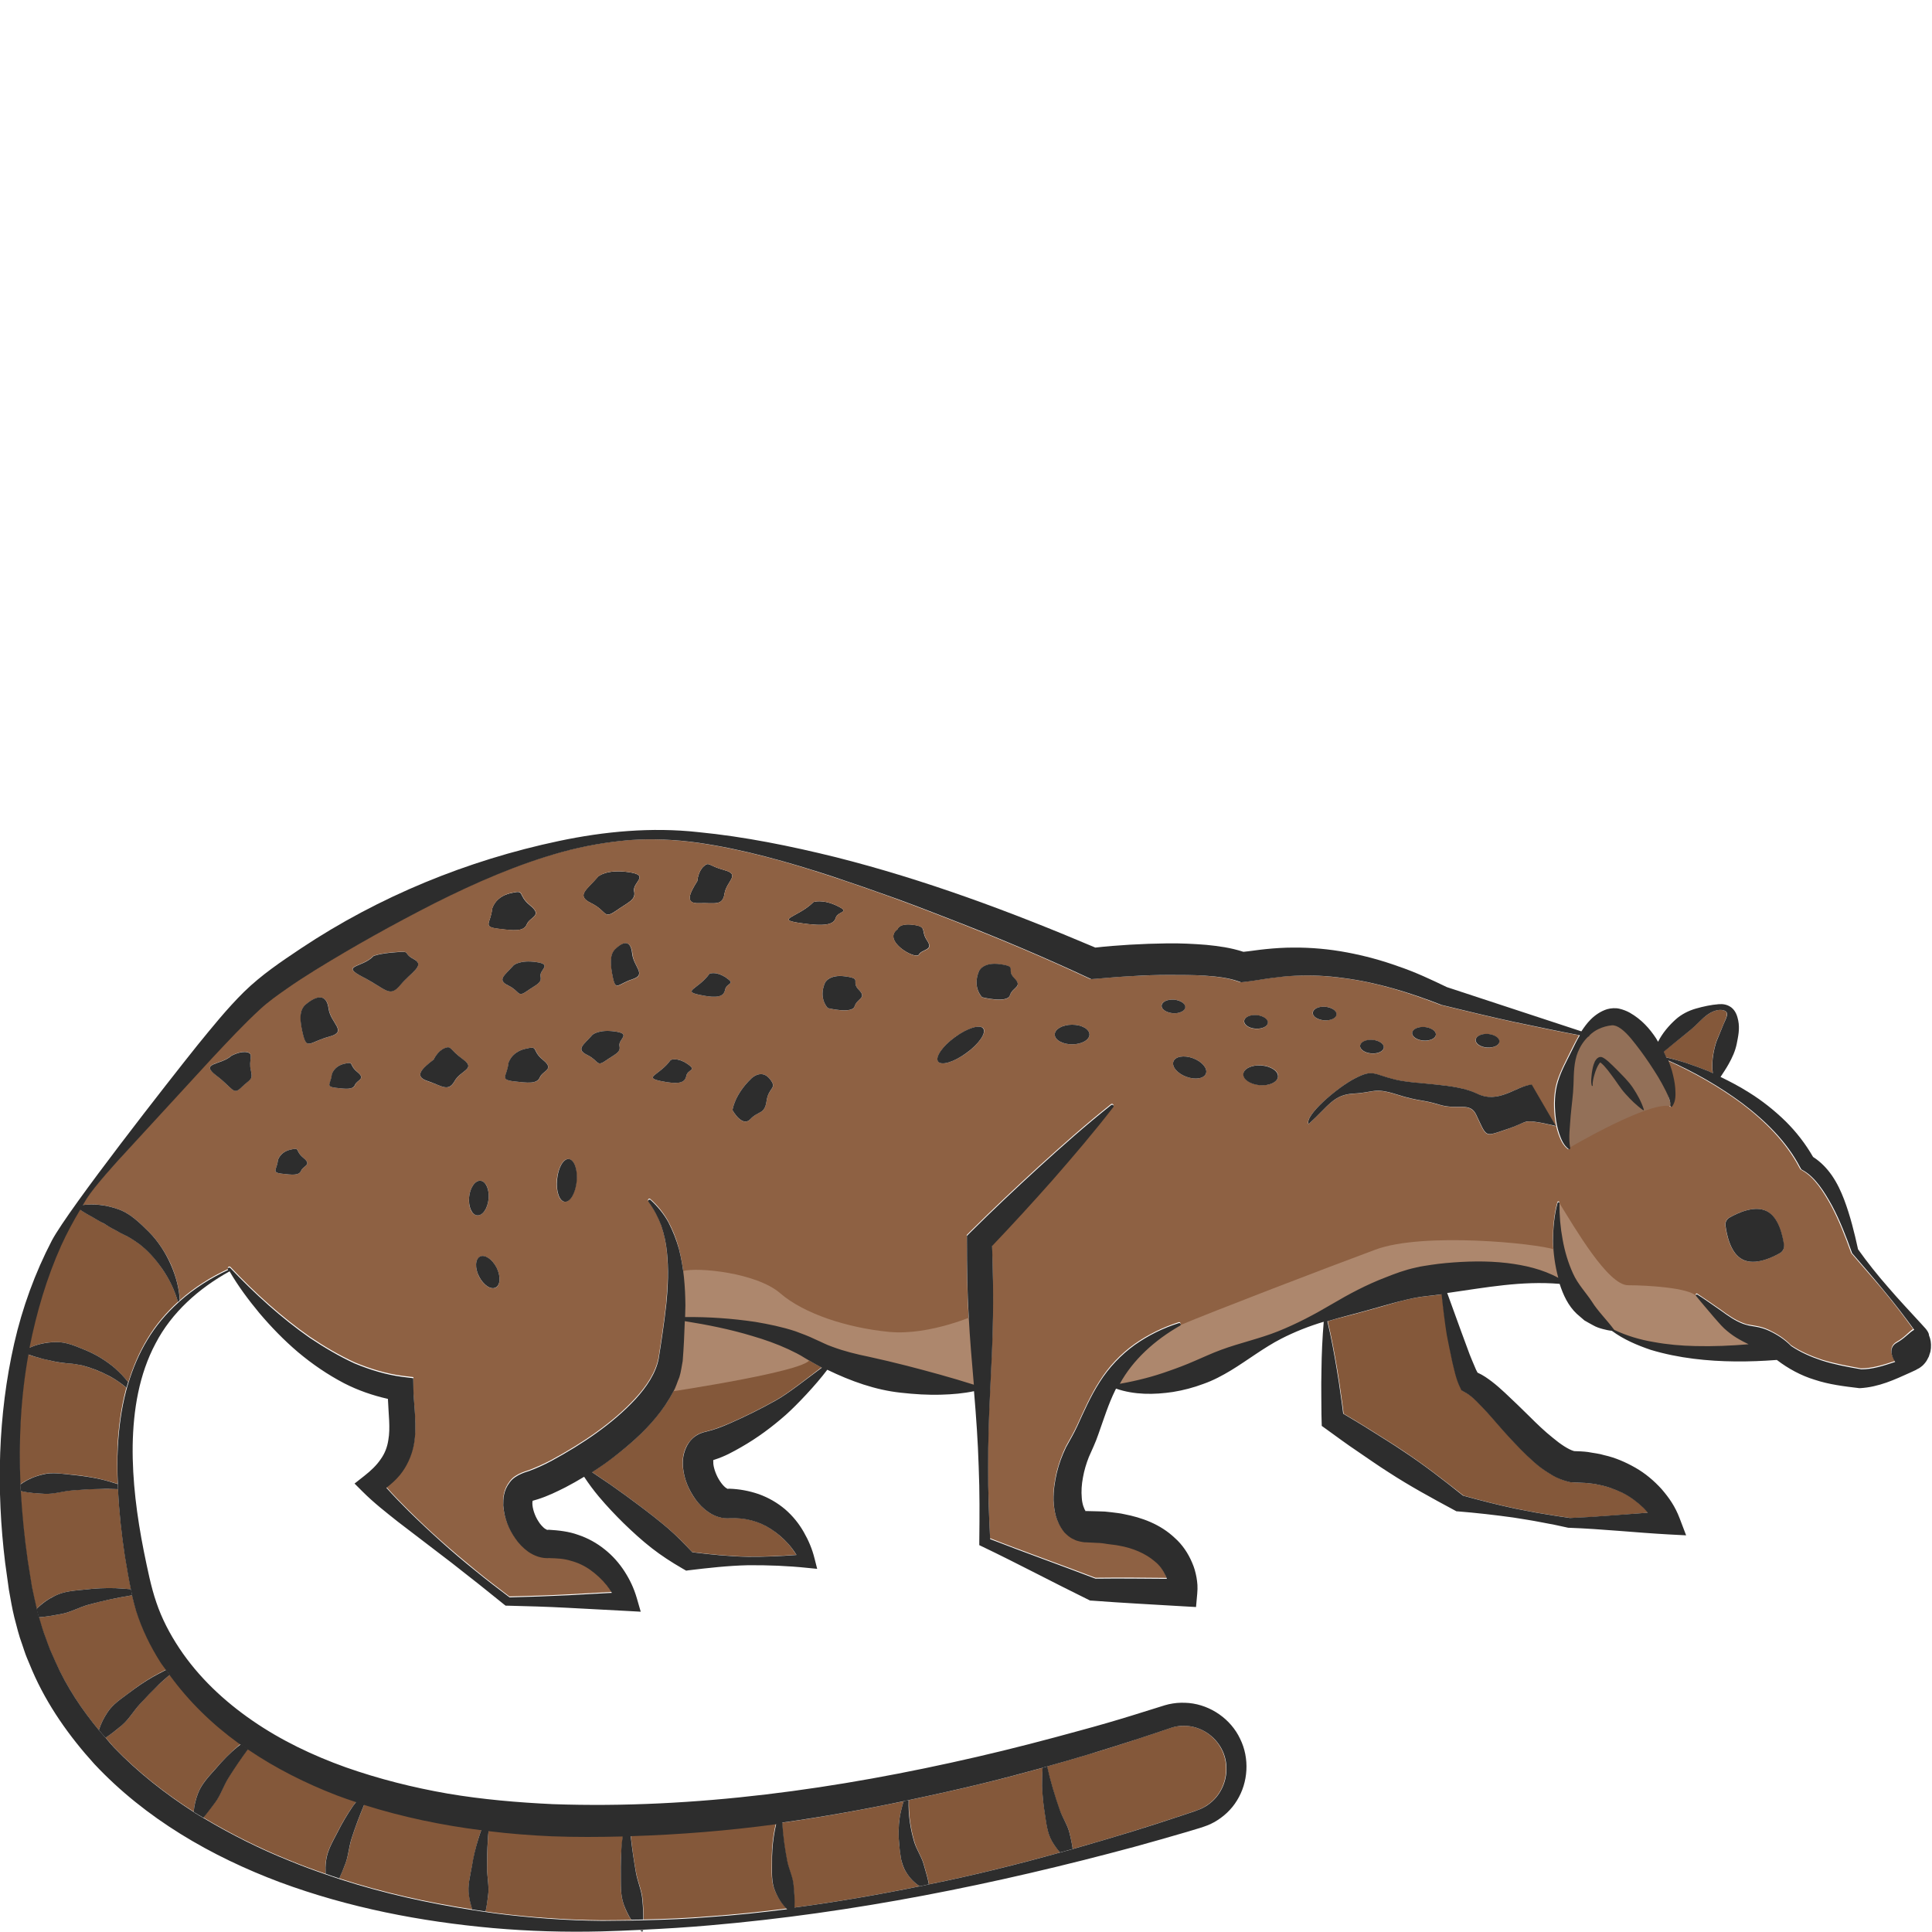 <?xml version="1.0" encoding="utf-8"?>
<!-- Generator: Adobe Illustrator 24.1.2, SVG Export Plug-In . SVG Version: 6.00 Build 0)  -->
<svg version="1.1" id="Layer_1" xmlns="http://www.w3.org/2000/svg" xmlns:xlink="http://www.w3.org/1999/xlink" x="0px" y="0px"
	 viewBox="0 0 128 128" style="enable-background:new 0 0 128 128;" xml:space="preserve">
<style type="text/css">
	.st0{fill:#2D2D2D;}
	.st1{fill:#84583A;}
	.st2{fill:#8E6143;}
	.st3{fill:#EDBF7E;}
	.st4{fill:#AD876D;}
	.st5{fill:#937058;}
</style>
<g>
	<path class="st0" d="M32.98,61.53c1.05,0.13,1.72,0.21,1.92-0.29c0.21-0.51,1.09-0.55,0.21-1.26c-0.88-0.72-0.25-1.05-1.3-0.8
		c-1.05,0.25-1.21,1.05-1.21,1.05C32.52,61.15,31.94,61.4,32.98,61.53z"/>
	<path class="st0" d="M41.64,57.78c-1.46-0.21-2.01,0.29-2.01,0.29c-0.75,0.88-1.51,1.26-0.46,1.77c1.05,0.51,0.79,1.09,1.63,0.51
		c0.84-0.59,1.34-0.72,1.21-1.31C41.89,58.45,43.11,57.99,41.64,57.78z"/>
	<path class="st0" d="M48,57.65c-1.09-0.29-1-0.59-1.38-0.25c-0.38,0.34-0.42,0.97-0.42,0.97c-0.5,0.8-0.88,1.52,0.13,1.47
		c1-0.04,1.55,0.21,1.67-0.63C48.13,58.37,49.09,57.95,48,57.65z"/>
	<path class="st0" d="M55.37,60.81c0.13-0.46,1.05-0.34,0.08-0.8c-0.96-0.46-1.55-0.25-1.55-0.25c-1,1.01-2.59,1.14-0.92,1.39
		C54.65,61.4,55.24,61.27,55.37,60.81z"/>
	<path class="st0" d="M60.51,61.27c-0.96-0.13-1.05,0.29-1.05,0.29c-1.05,0.76,1.21,2.06,1.42,1.68c0.21-0.38,1-0.25,0.54-0.93
		C60.97,61.65,61.47,61.4,60.51,61.27z"/>
	<path class="st1" d="M4.07,106.93c-0.48,0.09-0.97,0.18-1.5,0.22c0.12,0.44,0.25,0.88,0.42,1.3c0.1,0.27,0.19,0.54,0.3,0.81
		l0.35,0.79c0.74,1.66,1.75,3.18,2.91,4.58c0.13-0.43,0.33-0.82,0.57-1.18c0.36-0.56,0.93-0.91,1.44-1.3
		c0.51-0.4,1.04-0.76,1.59-1.08c0.29-0.16,0.58-0.32,0.87-0.46c-0.13-0.19-0.27-0.36-0.4-0.56c-0.67-1.06-1.23-2.2-1.61-3.41
		c-0.1-0.32-0.18-0.64-0.25-0.95c-0.99,0.16-1.97,0.36-2.91,0.63C5.23,106.49,4.68,106.82,4.07,106.93z"/>
	<path class="st1" d="M9.25,112.91c-0.41,0.45-0.71,1-1.17,1.38c-0.34,0.29-0.68,0.58-1.09,0.83c0.17,0.2,0.34,0.4,0.52,0.6
		c1.58,1.65,3.39,3.07,5.32,4.31c0.04-0.43,0.14-0.84,0.29-1.23c0.25-0.65,0.75-1.15,1.2-1.66c0.44-0.51,0.92-0.99,1.42-1.43
		c0.07-0.06,0.14-0.12,0.22-0.17c-0.06-0.04-0.12-0.08-0.18-0.12c-1.71-1.24-3.26-2.74-4.52-4.47c-0.24,0.21-0.5,0.42-0.72,0.64
		C10.08,112.02,9.66,112.46,9.25,112.91z"/>
	<path class="st1" d="M5.44,90.46c-0.32-0.06-0.63-0.13-0.95-0.13c-0.32-0.03-0.63-0.07-0.94-0.14c-0.31-0.08-0.63-0.13-0.96-0.23
		c-0.24-0.06-0.49-0.13-0.74-0.23c-0.51,2.84-0.65,5.74-0.52,8.62c0.46-0.34,0.97-0.54,1.49-0.67c0.64-0.17,1.3-0.03,1.93,0.02
		c0.64,0.05,1.27,0.15,1.89,0.29c0.39,0.09,0.77,0.2,1.15,0.32c-0.03-0.86-0.04-1.72,0-2.58c0.07-1.22,0.23-2.45,0.54-3.64
		c0.01-0.05,0.03-0.1,0.04-0.15c-0.36-0.3-0.73-0.57-1.13-0.77C6.67,90.86,6.07,90.63,5.44,90.46z"/>
	<path class="st1" d="M9.18,82.38c-0.31-0.22-0.63-0.44-0.98-0.59c-0.17-0.08-0.34-0.17-0.5-0.27c-0.17-0.08-0.34-0.17-0.5-0.27
		c-0.16-0.11-0.33-0.2-0.5-0.29c-0.17-0.1-0.35-0.19-0.52-0.3c-0.29-0.16-0.6-0.33-0.9-0.54c-0.46,0.77-0.88,1.55-1.25,2.36
		c-0.98,2.16-1.64,4.44-2.1,6.76c0,0.02-0.01,0.04-0.01,0.07c0.55-0.26,1.15-0.39,1.75-0.39c0.74-0.04,1.44,0.31,2.11,0.58
		c0.67,0.29,1.29,0.68,1.84,1.15c0.32,0.29,0.62,0.6,0.88,0.93c0.31-1.01,0.72-1.99,1.27-2.89c0.55-0.92,1.24-1.73,2.02-2.44
		c-0.22-0.78-0.57-1.52-1.02-2.16C10.33,83.43,9.81,82.84,9.18,82.38z"/>
	<path class="st1" d="M14.24,119.41c-0.25,0.33-0.49,0.67-0.78,1c1.81,1.08,3.71,2.03,5.67,2.82c0.8,0.33,1.61,0.63,2.43,0.91
		c-0.01-0.28-0.01-0.56,0.03-0.84c0.08-0.69,0.45-1.3,0.76-1.9c0.3-0.61,0.65-1.19,1.03-1.74c0.07-0.1,0.15-0.2,0.23-0.3
		c-0.45-0.15-0.9-0.3-1.34-0.47c-2.04-0.79-4.02-1.79-5.85-3.02c-0.46,0.62-0.9,1.25-1.29,1.89
		C14.8,118.3,14.62,118.92,14.24,119.41z"/>
	<path class="st1" d="M4.75,98.74c-0.61,0.05-1.19,0.25-1.79,0.22c-0.52-0.02-1.04-0.05-1.61-0.19c0.08,1.53,0.24,3.06,0.46,4.58
		l0.28,1.75c0.11,0.5,0.2,1,0.33,1.5c0.35-0.38,0.78-0.67,1.23-0.88c0.62-0.31,1.33-0.34,2-0.41c0.67-0.08,1.34-0.11,2.01-0.09
		c0.34,0.02,0.68,0.04,1.02,0.07c-0.16-0.76-0.28-1.51-0.41-2.26c-0.22-1.45-0.38-2.91-0.45-4.38c-0.41-0.01-0.82-0.02-1.23-0.01
		C5.97,98.65,5.36,98.69,4.75,98.74z"/>
	<path class="st1" d="M95.54,85.75l-0.46,0.06c-0.31,0.04-0.69,0.07-0.93,0.11c-0.55,0.07-1.17,0.23-1.78,0.4
		c-1.22,0.36-2.48,0.71-3.75,1.03c-0.22,0.06-0.44,0.12-0.65,0.19c0.25,1.07,0.45,2.14,0.63,3.21c0.09,0.55,0.18,1.1,0.25,1.65
		c0.06,0.42,0.12,0.84,0.17,1.26c0.62,0.37,1.25,0.74,1.86,1.13c0.7,0.45,1.42,0.88,2.11,1.35c1.37,0.91,2.67,1.92,3.97,2.95
		c1.15,0.32,2.3,0.61,3.46,0.86c0.61,0.11,1.21,0.25,1.83,0.34c0.6,0.1,1.2,0.2,1.8,0.28c1.72-0.06,3.43-0.22,5.15-0.35
		c-0.1-0.11-0.19-0.23-0.3-0.33c-0.41-0.39-0.87-0.73-1.37-0.98c-0.51-0.24-1.04-0.44-1.6-0.54c-0.27-0.08-0.57-0.08-0.85-0.12
		l-0.87-0.04l-0.14-0.01l-0.06-0.01c-0.53-0.13-0.98-0.34-1.35-0.58c-0.38-0.23-0.71-0.48-1.01-0.75c-0.6-0.53-1.13-1.09-1.64-1.64
		c-0.51-0.55-0.98-1.13-1.46-1.65c-0.24-0.26-0.48-0.52-0.72-0.75c-0.23-0.23-0.49-0.43-0.63-0.51l-0.35-0.2l-0.06-0.13
		c-0.17-0.36-0.27-0.66-0.35-0.95c-0.08-0.3-0.15-0.58-0.21-0.87c-0.13-0.58-0.23-1.15-0.32-1.73
		C95.73,87.54,95.63,86.65,95.54,85.75z"/>
	<path class="st1" d="M52.56,124.9c0.04,0.47,0.09,0.93,0.06,1.48c2.79-0.37,5.56-0.85,8.31-1.41c-0.36-0.24-0.65-0.55-0.88-0.91
		c-0.18-0.26-0.28-0.57-0.35-0.88c-0.05-0.32-0.09-0.63-0.12-0.94c-0.07-0.62-0.06-1.24,0.03-1.83c0.06-0.37,0.15-0.72,0.26-1.07
		c-2.67,0.55-5.35,1.04-8.06,1.42c0.05,0.87,0.17,1.72,0.33,2.54C52.25,123.85,52.52,124.36,52.56,124.9z"/>
	<path class="st1" d="M61.2,123.5c0.11,0.42,0.26,0.84,0.35,1.34c2.92-0.59,5.81-1.31,8.69-2.11c-0.21-0.23-0.39-0.49-0.54-0.75
		c-0.32-0.55-0.37-1.21-0.47-1.82c-0.1-0.61-0.17-1.23-0.18-1.84c0-0.4,0-0.8,0.03-1.2c-1.3,0.36-2.61,0.71-3.93,1.03
		c-1.63,0.4-3.28,0.76-4.93,1.11c-0.03,0.96,0.11,1.91,0.37,2.78C60.74,122.56,61.06,123,61.2,123.5z"/>
	<path class="st1" d="M70.87,121.49c0.08,0.33,0.15,0.66,0.2,1.01c1.28-0.36,2.56-0.74,3.83-1.13c1.14-0.35,2.27-0.72,3.39-1.09
		l0.84-0.28c0.29-0.1,0.48-0.18,0.7-0.31c0.42-0.25,0.78-0.61,1.02-1.04c0.49-0.86,0.51-1.95,0.06-2.79
		c-0.45-0.86-1.33-1.45-2.27-1.51c-0.23-0.02-0.47,0-0.7,0.03c-0.23,0.04-0.43,0.11-0.74,0.22l-1.71,0.57
		c-1.14,0.38-2.28,0.74-3.43,1.08c-0.9,0.27-1.8,0.53-2.7,0.78c0.23,0.98,0.51,1.95,0.83,2.87
		C70.4,120.45,70.75,120.93,70.87,121.49z"/>
	<path class="st1" d="M52.22,89.38c-0.76-0.35-1.57-0.63-2.4-0.88c-1.44-0.44-2.94-0.74-4.46-0.98c-0.03,0.89-0.07,1.77-0.14,2.64
		c-0.06,0.35-0.11,0.73-0.22,1.07c-0.13,0.32-0.23,0.69-0.41,0.97c-0.31,0.62-0.7,1.17-1.12,1.68c-0.83,1.03-1.81,1.87-2.81,2.64
		c-0.47,0.36-0.95,0.7-1.44,1.01c0.4,0.27,0.81,0.54,1.2,0.81c0.66,0.46,1.3,0.93,1.94,1.41c0.64,0.48,1.27,0.97,1.88,1.49
		c0.57,0.49,1.1,1.03,1.62,1.59c1.23,0.15,2.46,0.28,3.68,0.3c1.07,0.01,2.14-0.04,3.22-0.12c-0.17-0.26-0.35-0.52-0.55-0.74
		c-0.35-0.38-0.73-0.72-1.15-0.98c-0.82-0.54-1.76-0.76-2.74-0.71l0.12-0.01c-0.61,0.08-1.14-0.14-1.5-0.39
		c-0.37-0.25-0.64-0.55-0.87-0.85c-0.44-0.63-0.74-1.29-0.83-2.13c-0.03-0.41-0.02-0.91,0.28-1.45c0.15-0.26,0.38-0.52,0.65-0.68
		c0.13-0.08,0.28-0.14,0.41-0.18l0.2-0.05l0.07-0.02c0.41-0.09,0.97-0.31,1.47-0.52c1.03-0.45,2.06-0.96,3.06-1.52
		c0.82-0.45,2.08-1.46,3.05-2.19c-0.39-0.19-0.81-0.46-1.13-0.64C52.97,89.74,52.59,89.56,52.22,89.38z"/>
	<path class="st1" d="M22.83,123.61c-0.11,0.28-0.23,0.56-0.35,0.84c2.87,0.93,5.83,1.59,8.82,2.05c-0.11-0.3-0.18-0.6-0.22-0.91
		c-0.11-0.65,0.07-1.3,0.19-1.94c0.11-0.64,0.25-1.26,0.44-1.88c0.06-0.2,0.13-0.39,0.2-0.59c-2.62-0.33-5.22-0.87-7.76-1.67
		c-0.31,0.75-0.6,1.5-0.84,2.25C23.11,122.39,23.08,123.04,22.83,123.61z"/>
	<path class="st1" d="M32.27,123.75c0,0.61,0.15,1.22,0.07,1.82c-0.05,0.35-0.09,0.7-0.17,1.07c0.2,0.03,0.41,0.06,0.61,0.09
		c2.35,0.3,4.71,0.47,7.08,0.49c0.65,0,1.31-0.01,1.96-0.02c-0.21-0.32-0.37-0.66-0.49-1c-0.24-0.65-0.19-1.36-0.2-2.03
		c-0.02-0.68,0.01-1.35,0.08-2.02c0.02-0.18,0.05-0.35,0.07-0.53c-1.57,0.04-3.14,0.04-4.72-0.01c-1.4-0.06-2.8-0.18-4.19-0.34
		c-0.02,0.21-0.04,0.43-0.05,0.64C32.29,122.52,32.27,123.14,32.27,123.75z"/>
	<path class="st1" d="M42.58,125.9c0.04,0.41,0.06,0.83,0.06,1.27c1.45-0.03,2.9-0.09,4.35-0.21c1.72-0.12,3.43-0.3,5.14-0.52
		c-0.36-0.35-0.62-0.77-0.8-1.21c-0.25-0.58-0.2-1.23-0.2-1.83c-0.01-0.61,0.03-1.21,0.12-1.81c0.04-0.26,0.09-0.52,0.15-0.78
		c-3.18,0.43-6.39,0.7-9.61,0.79c0.09,0.83,0.2,1.65,0.35,2.45C42.26,124.69,42.54,125.28,42.58,125.9z"/>
	<path class="st2" d="M122.66,83.04l-0.02-0.03l-0.02-0.06c-0.38-1.06-0.79-2.11-1.3-3.07c-0.52-0.94-1.11-1.87-1.89-2.32
		l-0.15-0.09l-0.08-0.14c-0.88-1.67-2.27-3.06-3.82-4.23c-1.51-1.11-3.17-2.06-4.91-2.84c0.09,0.23,0.17,0.45,0.24,0.68
		c0.11,0.37,0.19,0.76,0.22,1.16c0.02,0.39,0.06,0.83-0.2,1.2c-0.02,0.03-0.06,0.04-0.09,0.02c-0.02-0.01-0.03-0.03-0.03-0.05
		l0-0.02c0.01-0.33-0.16-0.66-0.31-0.98c-0.16-0.32-0.33-0.63-0.51-0.93c-0.36-0.61-0.76-1.19-1.17-1.74
		c-0.41-0.54-0.82-1.1-1.28-1.44c-0.24-0.17-0.42-0.24-0.61-0.23c-0.3,0.03-0.59,0.11-0.89,0.25c-0.22,0.1-0.41,0.25-0.6,0.42
		c0,0.01,0,0.01,0,0.02c-0.01,0.04-0.05,0.06-0.08,0.06c-0.29,0.29-0.53,0.64-0.68,1.02c-0.27,0.67-0.27,1.42-0.29,2.13
		c-0.02,0.71-0.13,1.4-0.19,2.11c-0.04,0.7-0.16,1.42-0.03,2.11l0,0.02c0.01,0.03-0.02,0.07-0.05,0.07c-0.02,0-0.04,0-0.05-0.01
		c-0.35-0.27-0.5-0.67-0.63-1.03c-0.13-0.38-0.2-0.76-0.24-1.15c-0.08-0.77-0.06-1.56,0.16-2.3c0.24-0.75,0.62-1.43,0.95-2.11
		c0.16-0.32,0.32-0.64,0.5-0.95c-1.45-0.27-2.9-0.57-4.34-0.88c-1.61-0.35-3.21-0.74-4.82-1.13l-0.01,0l-0.07-0.03
		c-2.09-0.81-4.23-1.48-6.41-1.75c-1.08-0.15-2.17-0.21-3.25-0.15c-0.54,0.02-1.08,0.08-1.62,0.16c-0.55,0.07-1.06,0.18-1.74,0.25
		l-0.18,0.02l-0.23-0.08c-0.6-0.21-1.4-0.31-2.17-0.36c-0.78-0.06-1.59-0.05-2.39-0.05c-0.81,0-1.62,0.04-2.43,0.08
		c-0.81,0.04-1.63,0.11-2.42,0.18l-0.29,0.02l-0.24-0.11c-2.74-1.28-5.56-2.47-8.4-3.59c-1.42-0.55-2.84-1.11-4.27-1.63
		c-1.43-0.52-2.87-1.02-4.32-1.5c-2.89-0.95-5.83-1.78-8.84-2.21c-1.5-0.21-3.02-0.28-4.53-0.17c-1.51,0.13-3.01,0.39-4.47,0.79
		c-2.93,0.81-5.73,2.03-8.43,3.39c-2.7,1.38-5.35,2.85-7.93,4.44c-0.64,0.4-1.27,0.81-1.89,1.24c-0.62,0.43-1.22,0.85-1.74,1.34
		c-1.08,0.99-2.14,2.12-3.18,3.24L7.8,76.87c-0.04,0.04-1.49,1.62-2.06,2.5c-0.1,0.15-0.19,0.32-0.28,0.47
		c0.77-0.1,1.54-0.02,2.27,0.24c0.86,0.26,1.52,0.93,2.14,1.54c0.62,0.63,1.1,1.38,1.46,2.16c0.32,0.76,0.54,1.55,0.59,2.36
		c0.96-0.85,2.05-1.54,3.2-2.07c0-0.01-0.01-0.01-0.01-0.02c-0.03-0.05-0.01-0.11,0.04-0.13c0.04-0.02,0.09-0.01,0.12,0.02l0,0
		c1.63,1.73,3.38,3.31,5.27,4.63c0.95,0.64,1.94,1.22,2.96,1.69c1.03,0.43,2.09,0.75,3.16,0.89l0.73,0.09L27.38,92
		c0.01,0.54,0.08,1.11,0.11,1.73c0.03,0.62,0.05,1.29-0.09,1.99c-0.14,0.7-0.46,1.39-0.91,1.94c-0.27,0.33-0.58,0.61-0.9,0.85
		c0.46,0.52,0.96,1.03,1.46,1.53c0.7,0.69,1.42,1.38,2.17,2.04c0.74,0.66,1.5,1.3,2.27,1.93c0.74,0.61,1.5,1.18,2.26,1.76
		c1.29-0.03,2.58-0.07,3.87-0.14l2.91-0.16c-0.11-0.17-0.22-0.34-0.34-0.49c-0.31-0.4-0.68-0.74-1.08-1.02
		c-0.4-0.28-0.83-0.49-1.29-0.61c-0.46-0.15-0.95-0.17-1.44-0.18l0.11-0.01c-0.61,0.07-1.12-0.16-1.5-0.41
		c-0.36-0.26-0.64-0.56-0.86-0.88c-0.44-0.64-0.74-1.33-0.8-2.2c0-0.44,0.01-0.98,0.44-1.53c0.38-0.54,1.24-0.71,1.27-0.74
		c0.45-0.17,0.99-0.41,1.5-0.68c2.02-1.1,4.03-2.43,5.55-4.08c0.76-0.82,1.36-1.74,1.54-2.69c0.19-1.2,0.37-2.39,0.5-3.58
		c0.11-1.19,0.17-2.37,0.04-3.54c-0.06-0.58-0.19-1.15-0.38-1.71c-0.21-0.55-0.49-1.07-0.84-1.56l0,0c-0.03-0.04-0.02-0.1,0.02-0.13
		c0.04-0.03,0.09-0.02,0.12,0.01c0.46,0.41,0.87,0.91,1.18,1.47c0.3,0.56,0.54,1.16,0.7,1.77c0.32,1.23,0.43,2.51,0.43,3.75
		c0,0.26-0.01,0.52-0.02,0.77c1.55-0.02,3.11,0.09,4.66,0.32c0.89,0.15,1.77,0.33,2.65,0.62c0.44,0.15,0.87,0.31,1.3,0.53
		c0.44,0.2,0.74,0.37,1.15,0.5c0.77,0.29,1.59,0.49,2.42,0.66c0.83,0.17,1.65,0.37,2.49,0.59c1.47,0.38,2.95,0.78,4.46,1.26
		c-0.13-1.5-0.26-3-0.34-4.5c-0.1-1.66-0.11-3.33-0.12-5l0-0.36l0.24-0.24c1.48-1.47,3.01-2.91,4.55-4.32
		c1.55-1.41,3.12-2.8,4.77-4.11c0.04-0.03,0.1-0.03,0.14,0.02c0.03,0.04,0.03,0.08,0,0.12c-1.28,1.67-2.65,3.27-4.03,4.84
		c-1.31,1.48-2.64,2.93-4,4.36c0.05,1.55,0.1,3.11,0.06,4.66c-0.02,1.67-0.11,3.34-0.19,5c-0.08,1.67-0.14,3.34-0.13,5
		c0,1.59,0.06,3.17,0.13,4.76c2.31,0.91,4.66,1.73,6.98,2.62c1.58-0.02,3.15-0.01,4.73,0.01c-0.03-0.08-0.06-0.15-0.09-0.22
		c-0.17-0.35-0.39-0.67-0.71-0.93c-0.61-0.52-1.46-0.89-2.39-1.05c-0.23-0.06-0.48-0.07-0.71-0.1c-0.24-0.04-0.48-0.07-0.74-0.08
		l-0.76-0.04c-0.03,0-0.24-0.03-0.36-0.05c-0.14-0.03-0.28-0.07-0.4-0.14c-0.26-0.12-0.46-0.29-0.64-0.47
		c-0.61-0.76-0.67-1.48-0.71-2.12c-0.01-0.65,0.08-1.25,0.22-1.84c0.15-0.58,0.35-1.15,0.61-1.68l0.4-0.72
		c0.12-0.21,0.23-0.44,0.34-0.67c0.43-0.94,0.88-1.98,1.49-2.93c0.6-0.96,1.4-1.8,2.31-2.45c0.91-0.64,1.9-1.12,2.93-1.45
		c0.05-0.02,0.1,0.01,0.12,0.06c0.01,0.04-0.01,0.09-0.04,0.11c-1.69,0.96-3.11,2.25-3.99,3.85c1.12-0.2,2.19-0.47,3.22-0.84
		c0.59-0.2,1.17-0.42,1.73-0.67c0.56-0.24,1.12-0.51,1.76-0.74c1.24-0.46,2.56-0.74,3.78-1.23c1.22-0.49,2.38-1.11,3.53-1.78
		c1.15-0.68,2.32-1.31,3.59-1.79c0.63-0.25,1.26-0.48,2-0.65c0.4-0.1,0.67-0.12,1.01-0.18c0.33-0.05,0.66-0.09,0.99-0.12
		c1.33-0.12,2.69-0.16,4.05,0c1.16,0.14,2.35,0.42,3.39,0.98c-0.23-0.81-0.33-1.64-0.35-2.46c0.01-0.85,0.08-1.69,0.3-2.5
		c0.01-0.03,0.04-0.05,0.08-0.05c0.03,0.01,0.05,0.03,0.05,0.06v0c-0.01,0.82,0.05,1.63,0.21,2.42c0.14,0.79,0.37,1.55,0.69,2.25
		c0.31,0.72,0.85,1.25,1.25,1.86c0.4,0.64,0.94,1.14,1.48,1.87l0,0c0,0,0,0,0,0c0.83,0.39,1.71,0.65,2.6,0.8
		c0.92,0.17,1.84,0.25,2.77,0.27c1.18,0.02,2.35-0.02,3.53-0.12l-0.36-0.18c-0.17-0.09-0.31-0.17-0.46-0.26
		c-0.29-0.18-0.56-0.39-0.81-0.62c-0.25-0.24-0.44-0.48-0.65-0.71c-0.4-0.48-0.81-0.94-1.2-1.43c-0.02-0.03-0.02-0.07,0.01-0.09
		c0.02-0.02,0.05-0.02,0.08,0c0.52,0.34,1.03,0.7,1.54,1.05c0.52,0.38,0.96,0.69,1.49,0.89c0.13,0.05,0.27,0.1,0.38,0.11l0.46,0.08
		c0.31,0.05,0.6,0.14,0.88,0.27c0.52,0.25,1.01,0.55,1.46,1.01c0.61,0.41,1.3,0.71,2.01,0.95c0.83,0.26,1.7,0.42,2.63,0.59
		c0.72,0,1.47-0.23,2.25-0.49c-0.3-0.44-0.4-0.99,0.12-1.28c0.51-0.28,0.79-0.66,1.08-0.84c-0.63-0.87-1.28-1.72-1.97-2.55
		C124.11,84.7,123.38,83.88,122.66,83.04z M16,72.03c-0.56,0.56-0.56,0.06-1.68-0.79c-1.12-0.85,0.34-0.68,1.01-1.3
		c0,0,0.62-0.34,1.06-0.23c0.45,0.11,0.06,0.51,0.22,1.18C16.79,71.58,16.56,71.46,16,72.03z M32.61,60.22c0,0,0.17-0.8,1.21-1.05
		c1.05-0.25,0.42,0.08,1.3,0.8c0.88,0.72,0,0.76-0.21,1.26c-0.21,0.51-0.88,0.42-1.92,0.29C31.94,61.4,32.52,61.15,32.61,60.22z
		 M19.95,77.56c-0.14,0.34-0.59,0.28-1.29,0.2c-0.7-0.09-0.31-0.25-0.25-0.88c0,0,0.11-0.54,0.82-0.71s0.28,0.06,0.87,0.54
		C20.69,77.19,20.1,77.22,19.95,77.56z M20.1,68.6c-0.25-0.97-0.29-1.68,0.17-2.06c0.77-0.63,1.38-0.67,1.51,0.29
		c0.13,0.97,1.3,1.52,0.04,1.85C20.56,69.02,20.35,69.57,20.1,68.6z M23.53,71.87c-0.14,0.34-0.59,0.28-1.29,0.2
		c-0.7-0.09-0.31-0.25-0.25-0.88c0,0,0.11-0.54,0.82-0.71c0.7-0.17,0.28,0.06,0.87,0.54C24.26,71.5,23.67,71.53,23.53,71.87z
		 M26.5,65.27c-0.71,0.84-0.92,0.25-2.47-0.55c-1.55-0.8-0.04-0.59,0.71-1.39c0,0,0.38-0.17,1.46-0.25
		c1.09-0.08,0.42,0.04,1.21,0.46C28.21,63.97,27.21,64.43,26.5,65.27z M30.12,71.63c-0.41,0.74-0.83,0.31-1.79,0
		c-0.95-0.32-0.35-0.85,0.4-1.42c0,0,0.26-0.58,0.73-0.76c0.47-0.18,0.29,0.06,1.2,0.73C31.58,70.83,30.53,70.89,30.12,71.63z
		 M31.08,79.31c0.06-0.63,0.4-1.12,0.76-1.08c0.36,0.04,0.59,0.58,0.53,1.21s-0.4,1.12-0.76,1.08
		C31.25,80.49,31.01,79.95,31.08,79.31z M32.84,85.31c-0.32,0.16-0.81-0.16-1.1-0.73c-0.29-0.57-0.26-1.16,0.06-1.32
		c0.32-0.16,0.81,0.16,1.1,0.73C33.18,84.55,33.16,85.15,32.84,85.31z M34.02,63.96c0,0,0.41-0.38,1.51-0.22
		c1.1,0.16,0.19,0.51,0.28,0.95c0.09,0.44-0.28,0.54-0.91,0.98c-0.63,0.44-0.44,0-1.23-0.38C32.89,64.91,33.46,64.62,34.02,63.96z
		 M35.78,71.37c-0.19,0.46-0.8,0.38-1.75,0.27c-0.95-0.12-0.42-0.35-0.34-1.19c0,0,0.15-0.73,1.11-0.96
		c0.95-0.23,0.38,0.08,1.18,0.73C36.77,70.87,35.97,70.91,35.78,71.37z M38.19,78.27c-0.08,0.78-0.43,1.39-0.79,1.35
		c-0.36-0.04-0.58-0.7-0.51-1.48c0.08-0.78,0.43-1.39,0.78-1.35C38.04,76.82,38.27,77.49,38.19,78.27z M41.04,69.29
		c0.09,0.44-0.28,0.54-0.91,0.98c-0.63,0.44-0.44,0-1.23-0.38c-0.79-0.38-0.22-0.66,0.35-1.33c0,0,0.41-0.38,1.51-0.22
		C41.86,68.5,40.95,68.85,41.04,69.29z M41.92,64.88c-0.95,0.31-1.11,0.81-1.3-0.08c-0.19-0.89-0.22-1.55,0.13-1.89
		c0.58-0.58,1.05-0.62,1.15,0.27C41.98,64.06,42.87,64.57,41.92,64.88z M42.02,59.04c0.13,0.59-0.38,0.72-1.21,1.31
		c-0.84,0.59-0.59,0-1.63-0.51c-1.05-0.51-0.29-0.88,0.46-1.77c0,0,0.54-0.51,2.01-0.29C43.11,57.99,41.89,58.45,42.02,59.04z
		 M45.47,71.28c-0.09,0.46-0.51,0.59-1.7,0.34c-1.19-0.25-0.06-0.38,0.66-1.39c0,0,0.42-0.21,1.1,0.25
		C46.22,70.95,45.56,70.82,45.47,71.28z M48.04,65.57c-0.09,0.46-0.51,0.59-1.7,0.34c-1.19-0.25-0.06-0.38,0.66-1.39
		c0,0,0.42-0.21,1.1,0.25C48.78,65.23,48.13,65.1,48.04,65.57z M48,59.21c-0.13,0.84-0.67,0.59-1.67,0.63
		c-1,0.04-0.63-0.67-0.13-1.47c0,0,0.04-0.63,0.42-0.97c0.38-0.34,0.29-0.04,1.38,0.25C49.09,57.95,48.13,58.37,48,59.21z
		 M50.79,72.93c-0.13,0.93-0.55,0.64-1.08,1.22c-0.54,0.58-1.18-0.6-1.18-0.6s0.11-1.01,1.26-2.11c0,0,0.65-0.64,1.2,0.03
		C51.55,72.14,50.92,72,50.79,72.93z M52.98,61.15c-1.67-0.25-0.08-0.38,0.92-1.39c0,0,0.59-0.21,1.55,0.25
		c0.96,0.46,0.04,0.34-0.08,0.8C55.24,61.27,54.65,61.4,52.98,61.15z M56.62,66.67c-0.16,0.53-1.77,0.12-1.77,0.12
		s-0.64-0.61-0.2-1.66c0,0,0.24-0.61,1.37-0.44c1.13,0.16,0.32,0.32,0.88,0.89C57.47,66.14,56.78,66.14,56.62,66.67z M60.89,63.25
		c-0.21,0.38-2.47-0.93-1.42-1.68c0,0,0.08-0.42,1.05-0.29c0.96,0.13,0.46,0.38,0.92,1.05C61.89,63,61.1,62.87,60.89,63.25z
		 M64.04,69.76c-0.83,0.6-1.67,0.86-1.88,0.57c-0.21-0.29,0.29-1.02,1.12-1.62c0.83-0.6,1.67-0.86,1.88-0.57
		C65.36,68.43,64.86,69.16,64.04,69.76z M66.91,65.95c-0.17,0.55-1.84,0.13-1.84,0.13s-0.67-0.63-0.21-1.73c0,0,0.25-0.63,1.42-0.46
		c1.17,0.17,0.33,0.34,0.92,0.93C67.79,65.4,67.08,65.4,66.91,65.95z M71.03,69.19c-0.64,0-1.15-0.29-1.15-0.65s0.52-0.65,1.15-0.65
		s1.15,0.29,1.15,0.65S71.67,69.19,71.03,69.19z M76.95,66.62c0.02-0.25,0.39-0.42,0.82-0.39c0.44,0.03,0.77,0.26,0.75,0.51
		c-0.02,0.25-0.39,0.42-0.82,0.39C77.27,67.09,76.94,66.86,76.95,66.62z M79.9,71.12c-0.12,0.34-0.7,0.44-1.3,0.22
		s-0.98-0.67-0.86-1.01c0.12-0.34,0.7-0.44,1.3-0.22C79.63,70.33,80.02,70.78,79.9,71.12z M83.24,67.26
		c0.44,0.03,0.77,0.26,0.75,0.51c-0.02,0.25-0.39,0.42-0.82,0.39c-0.43-0.03-0.77-0.26-0.75-0.51
		C82.44,67.4,82.81,67.23,83.24,67.26z M83.48,71.89c-0.63-0.05-1.13-0.38-1.1-0.74c0.03-0.36,0.56-0.61,1.2-0.57
		c0.63,0.05,1.13,0.38,1.1,0.74C84.64,71.69,84.11,71.94,83.48,71.89z M98.58,68.51c0.43,0.03,0.77,0.26,0.75,0.51
		c-0.02,0.25-0.39,0.42-0.82,0.39c-0.44-0.03-0.77-0.26-0.75-0.51C97.78,68.65,98.15,68.48,98.58,68.51z M94.38,68.05
		c0.44,0.03,0.77,0.26,0.75,0.51c-0.02,0.25-0.39,0.42-0.82,0.39c-0.44-0.03-0.77-0.26-0.75-0.51
		C93.58,68.19,93.94,68.01,94.38,68.05z M90.93,68.9c0.44,0.03,0.77,0.26,0.75,0.51c-0.02,0.25-0.39,0.42-0.82,0.39
		c-0.43-0.03-0.77-0.26-0.75-0.51C90.13,69.04,90.5,68.87,90.93,68.9z M87.79,66.7c0.44,0.03,0.77,0.26,0.75,0.51
		c-0.02,0.25-0.39,0.42-0.82,0.39s-0.77-0.26-0.75-0.51C86.99,66.84,87.36,66.67,87.79,66.7z M101.11,74.32
		c-0.41,0.11-0.31,0.17-1.54,0.59c-1.23,0.41-1.08,0.43-1.78-1.05c-0.41-0.87-1.21-0.29-2.43-0.66c-1.22-0.37-1.32-0.2-2.83-0.68
		c-1.51-0.48-1.48-0.13-2.84-0.06c-1.36,0.07-1.66,0.81-3,2.02c-0.29-0.54,1.87-2.4,3.08-3.03c1.21-0.62,1.2-0.27,2.65,0.08
		s3.98,0.22,5.42,0.93c1.44,0.7,2.54-0.48,3.62-0.59l1.6,2.75C103.07,74.61,101.52,74.2,101.11,74.32z M108.89,73.56
		c-0.01,0-0.02,0-0.03,0c-0.45-0.32-0.82-0.69-1.17-1.08c-0.36-0.38-0.62-0.84-0.93-1.25c-0.16-0.21-0.32-0.41-0.48-0.6
		c-0.08-0.09-0.17-0.18-0.25-0.23c0,0,0,0,0,0c-0.02,0.02-0.05,0.05-0.08,0.08c-0.13,0.19-0.22,0.44-0.3,0.68
		c-0.07,0.24-0.15,0.52-0.13,0.74l0,0.03c0,0.02-0.01,0.03-0.03,0.03c-0.01,0-0.03-0.01-0.03-0.02c-0.08-0.29-0.03-0.55,0-0.82
		c0.04-0.27,0.08-0.53,0.21-0.8c0.04-0.07,0.08-0.14,0.16-0.2c0.05-0.03,0.09-0.06,0.17-0.08c0.12-0.01,0.15,0.02,0.2,0.04
		c0.16,0.08,0.25,0.17,0.36,0.26c0.21,0.18,0.4,0.37,0.58,0.56c0.37,0.38,0.76,0.75,1.05,1.19c0.29,0.44,0.55,0.91,0.72,1.43
		C108.92,73.53,108.91,73.55,108.89,73.56z M117.92,83.02c-0.53,0.3-1.67,0.84-2.47,0.43c-0.81-0.41-1.06-1.64-1.14-2.25
		c-0.03-0.22,0.08-0.43,0.26-0.53c0.53-0.3,1.67-0.84,2.47-0.43c0.81,0.41,1.06,1.64,1.14,2.25
		C118.22,82.71,118.11,82.92,117.92,83.02z"/>
	<path class="st3" d="M106.03,70.38C106.04,70.38,106.03,70.38,106.03,70.38C106.06,70.38,106.04,70.38,106.03,70.38L106.03,70.38z"
		/>
	<path class="st3" d="M35.31,99.41c0.01-0.04,0-0.02-0.01,0.02C35.3,99.43,35.31,99.42,35.31,99.41z"/>
	<path class="st1" d="M113.17,70.96c0.1,0.04,0.2,0.1,0.3,0.14c-0.05-0.33-0.04-0.65-0.01-0.96c0.06-0.49,0.16-0.96,0.35-1.38
		c0.18-0.42,0.34-0.84,0.5-1.2c0.08-0.18,0.13-0.36,0.08-0.48c-0.06-0.13-0.28-0.18-0.48-0.17c-0.42,0.03-0.82,0.31-1.15,0.61
		c-0.33,0.31-0.64,0.63-0.99,0.9c-0.52,0.4-1.02,0.82-1.56,1.25c0.06,0.13,0.12,0.25,0.17,0.38
		C111.34,70.27,112.26,70.6,113.17,70.96z"/>
	<path class="st3" d="M71.96,100.13C71.96,100.13,71.96,100.13,71.96,100.13c0,0-0.01,0-0.01-0.01
		C71.96,100.12,71.9,100.13,71.96,100.13z"/>
	<path class="st3" d="M47.23,96.8c0.01,0,0.02-0.01,0.04-0.02l-0.04,0.01c0,0-0.01,0.01-0.01,0.01C47.21,96.8,47.22,96.8,47.23,96.8
		z"/>
	<path class="st3" d="M71.97,100.15C71.98,100.14,71.99,100.16,71.97,100.15c0,0,0-0.01,0-0.01c0,0,0,0,0,0
		C71.96,100.14,71.97,100.14,71.97,100.15z"/>
	<path class="st0" d="M5.78,89.5c-0.67-0.27-1.37-0.62-2.11-0.58c-0.6,0.01-1.2,0.13-1.75,0.39c-0.03,0.14-0.05,0.28-0.07,0.42
		c0.25,0.09,0.5,0.17,0.74,0.23c0.33,0.11,0.65,0.15,0.96,0.23c0.31,0.07,0.63,0.1,0.94,0.14c0.32,0.01,0.64,0.07,0.95,0.13
		c0.62,0.16,1.23,0.4,1.81,0.71c0.4,0.21,0.78,0.48,1.13,0.77c0.03-0.12,0.07-0.25,0.11-0.37c-0.26-0.34-0.56-0.64-0.88-0.93
		C7.07,90.18,6.45,89.79,5.78,89.5z"/>
	<path class="st4" d="M45.25,84.21c0.97-0.27,4.87,0.11,6.44,1.47c1.57,1.36,4.44,2.29,7.2,2.56c2.76,0.27,5.95-1.2,5.95-1.2
		l0.27,4.79c0,0-4.87,0.05-6.93-0.6s-5.52-2.94-6.76-3c-1.24-0.05-6.76-0.93-6.76-0.93L45.25,84.21z"/>
	<path class="st0" d="M9.87,81.62c-0.62-0.61-1.28-1.28-2.14-1.54C7,79.83,6.22,79.74,5.45,79.84c-0.06,0.09-0.11,0.19-0.17,0.29
		c0.3,0.21,0.61,0.38,0.9,0.54c0.17,0.11,0.35,0.2,0.52,0.3c0.18,0.08,0.34,0.18,0.5,0.29c0.17,0.1,0.33,0.19,0.5,0.27
		c0.16,0.1,0.33,0.19,0.5,0.27c0.35,0.15,0.66,0.37,0.98,0.59c0.62,0.46,1.14,1.05,1.59,1.71c0.45,0.65,0.8,1.38,1.02,2.16
		c0.04-0.04,0.08-0.08,0.12-0.11c-0.04-0.81-0.26-1.6-0.59-2.36C10.97,83,10.49,82.25,9.87,81.62z"/>
	<path class="st0" d="M4.76,97.71c-0.64-0.06-1.3-0.19-1.93-0.02c-0.52,0.12-1.03,0.33-1.49,0.67c0.01,0.14,0.02,0.28,0.02,0.42
		c0.57,0.14,1.09,0.16,1.61,0.19c0.6,0.03,1.18-0.17,1.79-0.22c0.6-0.05,1.22-0.09,1.83-0.1c0.41-0.02,0.82-0.01,1.23,0.01
		c-0.01-0.11-0.01-0.22-0.01-0.33C7.42,98.2,7.04,98.09,6.65,98C6.03,97.86,5.39,97.77,4.76,97.71z"/>
	<path class="st0" d="M5.65,105.31c-0.67,0.07-1.38,0.1-2,0.41c-0.45,0.22-0.87,0.51-1.23,0.88c0.02,0.06,0.03,0.13,0.05,0.2
		c0.03,0.12,0.07,0.23,0.1,0.35c0.53-0.04,1.02-0.13,1.5-0.22c0.61-0.11,1.16-0.44,1.78-0.61c0.94-0.26,1.92-0.47,2.91-0.63
		c-0.03-0.13-0.06-0.27-0.08-0.4c-0.34-0.03-0.68-0.05-1.02-0.07C6.99,105.2,6.32,105.23,5.65,105.31z"/>
	<path class="st0" d="M8.56,112.15c-0.51,0.39-1.08,0.74-1.44,1.3c-0.24,0.36-0.44,0.75-0.57,1.18c0.14,0.17,0.29,0.33,0.44,0.5
		c0.41-0.26,0.75-0.55,1.09-0.83c0.46-0.39,0.76-0.93,1.17-1.38c0.41-0.45,0.84-0.89,1.28-1.32c0.23-0.23,0.48-0.43,0.72-0.64
		c-0.08-0.11-0.16-0.22-0.24-0.33c-0.29,0.15-0.58,0.3-0.87,0.46C9.6,111.4,9.07,111.76,8.56,112.15z"/>
	<path class="st0" d="M14.32,117.15c-0.45,0.51-0.95,1.01-1.2,1.66c-0.15,0.39-0.25,0.8-0.29,1.23c0.02,0.01,0.05,0.03,0.07,0.05
		c0.19,0.12,0.38,0.22,0.57,0.34c0.29-0.33,0.53-0.67,0.78-1c0.38-0.5,0.56-1.12,0.9-1.66c0.4-0.64,0.83-1.27,1.29-1.89
		c-0.16-0.11-0.32-0.21-0.48-0.32c-0.07,0.06-0.14,0.11-0.22,0.17C15.23,116.15,14.76,116.63,14.32,117.15z"/>
	<path class="st0" d="M22.36,121.4c-0.31,0.6-0.68,1.21-0.76,1.9c-0.04,0.28-0.04,0.56-0.03,0.84c0.3,0.11,0.61,0.21,0.91,0.31
		c0.13-0.28,0.24-0.56,0.35-0.84c0.25-0.57,0.27-1.22,0.47-1.83c0.24-0.75,0.53-1.51,0.84-2.25c-0.18-0.06-0.35-0.12-0.52-0.18
		c-0.08,0.1-0.15,0.2-0.23,0.3C23.01,120.21,22.66,120.79,22.36,121.4z"/>
	<path class="st0" d="M31.26,123.66c-0.11,0.63-0.3,1.28-0.19,1.94c0.04,0.31,0.12,0.61,0.22,0.91c0.29,0.04,0.58,0.09,0.88,0.13
		c0.08-0.36,0.13-0.71,0.17-1.07c0.08-0.6-0.07-1.2-0.07-1.82c0-0.61,0.01-1.23,0.05-1.84c0.01-0.21,0.03-0.43,0.05-0.64
		c-0.16-0.02-0.31-0.04-0.47-0.06c-0.07,0.19-0.14,0.39-0.2,0.59C31.51,122.4,31.36,123.02,31.26,123.66z"/>
	<path class="st0" d="M42.49,127.95c0.01,0.01,0.03,0.02,0.04,0.02c0.04,0,0.07-0.03,0.08-0.07c0-0.01,0-0.02,0-0.02
		c-0.06,0-0.12,0-0.19,0.01C42.44,127.9,42.46,127.93,42.49,127.95z"/>
	<path class="st0" d="M41.13,124.16c0.01,0.67-0.04,1.38,0.2,2.03c0.13,0.35,0.29,0.69,0.49,1c0.27,0,0.53-0.01,0.8-0.02
		c0-0.44-0.02-0.86-0.06-1.27c-0.04-0.63-0.32-1.22-0.43-1.85c-0.14-0.8-0.26-1.62-0.35-2.45c-0.17,0.01-0.34,0.01-0.52,0.02
		c-0.02,0.18-0.05,0.35-0.07,0.53C41.14,122.81,41.12,123.49,41.13,124.16z"/>
	<path class="st0" d="M59.58,122.24c0.02,0.31,0.07,0.62,0.12,0.94c0.08,0.31,0.17,0.61,0.35,0.88c0.22,0.36,0.52,0.67,0.88,0.91
		c0.05-0.01,0.11-0.02,0.16-0.03c0.15-0.03,0.3-0.07,0.45-0.1c-0.09-0.5-0.24-0.92-0.35-1.34c-0.14-0.5-0.46-0.94-0.62-1.46
		c-0.26-0.87-0.4-1.81-0.37-2.78c-0.11,0.02-0.22,0.05-0.33,0.07c-0.11,0.35-0.2,0.71-0.26,1.07
		C59.52,121.01,59.51,121.63,59.58,122.24z"/>
	<path class="st0" d="M69.22,120.16c0.1,0.61,0.15,1.26,0.47,1.82c0.15,0.26,0.33,0.52,0.54,0.75c0.28-0.08,0.56-0.15,0.84-0.23
		c-0.05-0.35-0.12-0.68-0.2-1.01c-0.12-0.56-0.47-1.04-0.66-1.59c-0.32-0.92-0.61-1.88-0.83-2.87c-0.1,0.03-0.21,0.06-0.31,0.09
		c-0.02,0.4-0.03,0.8-0.03,1.2C69.06,118.94,69.12,119.55,69.22,120.16z"/>
	<path class="st0" d="M117.05,80.24c-0.81-0.41-1.94,0.13-2.47,0.43c-0.19,0.11-0.29,0.32-0.26,0.53c0.08,0.61,0.33,1.85,1.14,2.25
		c0.81,0.41,1.94-0.13,2.47-0.43c0.19-0.11,0.29-0.32,0.27-0.53C118.11,81.88,117.86,80.64,117.05,80.24z"/>
	<path class="st5" d="M103.98,76.04c0,0,5.45-3.21,6.75-2.73c-0.41-1.73-2.41-6.76-4.31-5.96s-3.41,4.73-2.76,7.35
		C103.58,74.81,103.98,76.04,103.98,76.04z"/>
	<path class="st4" d="M43.98,92.27c0,0,10.81-1.6,9.57-2.35c-1.23-0.75-2.42-1.69-3.91-1.95c-1.5-0.27-4.37-0.67-4.81-0.5
		C44.7,88.79,43.98,92.27,43.98,92.27z"/>
	<path class="st4" d="M103.31,79.7c1.02,1.64,3.22,5.45,4.55,5.45c1.33,0,4.05,0.18,4.51,0.71s4.2,2.54,4.96,2.9
		c-0.05,0.77,0.46,1.18-1.38,1.08s-6.84-0.45-7.52-0.88c-0.68-0.44-1.9-0.74-2.71-1.61c-0.81-0.87-2.39-3.77-2.52-4.48
		C103.06,82.15,103.31,79.7,103.31,79.7z"/>
	<path class="st4" d="M103.02,82.79c-1.26-0.42-8.74-1.17-11.89,0c-3.16,1.17-10.75,4.08-12.95,5.01c-2.62,0.93-4.79,3.93-4.79,3.93
		s2.94,0.73,5.57-0.67c2.63-1.4,10.88-5.19,12.94-5.29s9.7-1.87,12.05-0.76C103.98,84.65,103.02,82.79,103.02,82.79z"/>
	<path class="st0" d="M127.59,88.04l-0.28-0.31c-0.74-0.81-1.5-1.61-2.21-2.44c-0.71-0.81-1.38-1.65-2-2.52
		c-0.24-1.1-0.51-2.2-0.92-3.29c-0.21-0.55-0.46-1.09-0.81-1.6c-0.32-0.46-0.73-0.9-1.25-1.23c-0.5-0.87-1.12-1.67-1.83-2.37
		c-0.75-0.73-1.56-1.37-2.43-1.91c-0.6-0.38-1.23-0.71-1.87-1.02c0.19-0.29,0.38-0.57,0.54-0.86c0.23-0.41,0.43-0.84,0.53-1.32
		c0.09-0.48,0.22-0.98,0.1-1.57c-0.06-0.28-0.16-0.62-0.45-0.85c-0.28-0.21-0.57-0.24-0.84-0.22c-0.52,0.04-1.01,0.15-1.51,0.29
		c-0.49,0.14-0.96,0.38-1.33,0.71c-0.47,0.42-0.89,0.92-1.18,1.49c-0.04-0.07-0.08-0.14-0.12-0.21c-0.43-0.66-0.97-1.27-1.76-1.72
		c-0.2-0.11-0.43-0.2-0.68-0.26c-0.25-0.06-0.56-0.04-0.81,0.03c-0.42,0.13-0.8,0.39-1.09,0.68c-0.25,0.25-0.44,0.52-0.62,0.79
		l-8.91-2.93c-1.04-0.5-2.1-1-3.2-1.37c-1.1-0.4-2.25-0.71-3.42-0.93c-1.17-0.22-2.37-0.33-3.57-0.32c-0.6,0-1.2,0.04-1.8,0.1
		c-0.52,0.05-1.05,0.14-1.49,0.18c-0.86-0.28-1.66-0.38-2.45-0.46c-0.87-0.07-1.72-0.11-2.57-0.1c-0.85,0.01-1.69,0.04-2.53,0.09
		c-0.76,0.05-1.5,0.1-2.26,0.19c-5.61-2.38-11.3-4.5-17.2-5.99c-3-0.74-6.03-1.36-9.11-1.66c-3.08-0.34-6.22-0.05-9.24,0.59
		c-6.06,1.28-11.91,3.67-17.09,7.12c-1.3,0.87-2.59,1.73-3.77,2.88c-1.14,1.13-2.1,2.33-3.08,3.53c-1.85,2.31-8.5,10.8-9.64,12.93
		c-1.12,2.15-1.96,4.46-2.5,6.83c-1.08,4.75-1.19,9.7-0.6,14.52l0.25,1.8c0.11,0.61,0.21,1.22,0.36,1.83
		c0.16,0.6,0.3,1.21,0.52,1.79c0.1,0.29,0.19,0.59,0.31,0.88l0.36,0.86c0.99,2.29,2.45,4.35,4.11,6.18
		c3.4,3.63,7.76,6.13,12.29,7.83c4.56,1.69,9.33,2.61,14.12,3.04c2.39,0.21,4.8,0.28,7.19,0.22c0.85-0.02,1.7-0.06,2.55-0.1
		c0.06,0,0.12,0,0.19-0.01c1.48-0.07,2.96-0.16,4.43-0.29c9.53-0.82,18.93-2.72,28.16-5.21c1.15-0.32,2.3-0.64,3.45-0.98l0.86-0.26
		c0.28-0.09,0.65-0.21,0.94-0.38c0.61-0.34,1.15-0.83,1.52-1.44c0.75-1.2,0.85-2.8,0.21-4.09c-0.61-1.3-1.94-2.23-3.38-2.37
		c-0.36-0.03-0.72-0.03-1.08,0.03c-0.36,0.05-0.72,0.18-0.98,0.26l-1.7,0.53c-1.13,0.35-2.27,0.68-3.42,0.99
		c-2.29,0.63-4.58,1.23-6.89,1.76c-9.22,2.13-18.68,3.46-28.07,3.13c-2.34-0.11-4.68-0.31-6.98-0.7c-2.3-0.4-4.56-0.97-6.75-1.74
		c-2.18-0.78-4.28-1.78-6.18-3.09c-1.89-1.3-3.59-2.9-4.85-4.8c-0.63-0.95-1.16-1.96-1.52-3.03c-0.36-1.04-0.59-2.23-0.83-3.39
		c-0.46-2.32-0.77-4.68-0.74-7.02c0.04-2.34,0.42-4.7,1.52-6.76c1.06-2.04,2.85-3.64,4.9-4.77c0.57,0.98,1.25,1.89,1.97,2.76
		c0.78,0.92,1.63,1.8,2.56,2.59c0.94,0.79,1.96,1.49,3.07,2.07c0.9,0.46,1.87,0.8,2.89,1.03c0.04,1.02,0.17,1.93,0.03,2.71
		c-0.07,0.48-0.23,0.9-0.51,1.29c-0.27,0.4-0.65,0.76-1.07,1.09l-0.66,0.52l0.52,0.52c0.77,0.77,1.55,1.37,2.34,2l2.38,1.82
		c0.8,0.6,1.58,1.21,2.36,1.83c0.79,0.61,1.55,1.24,2.33,1.86l0.08,0.06l0.11,0c1.32,0.03,2.65,0.07,3.97,0.14l3.97,0.21l0.9,0.05
		l-0.26-0.9c-0.2-0.68-0.46-1.22-0.82-1.78c-0.35-0.54-0.79-1.04-1.31-1.45c-0.52-0.42-1.12-0.75-1.75-0.96
		c-0.63-0.23-1.3-0.3-1.95-0.34l-0.11,0.01c0-0.01-0.08-0.03-0.2-0.12c-0.12-0.11-0.27-0.26-0.38-0.45c-0.24-0.36-0.4-0.86-0.4-1.2
		c0-0.07,0.01-0.12,0.02-0.16c0.04-0.01,0.14-0.04,0.34-0.1c0.69-0.22,1.25-0.5,1.83-0.79c0.42-0.22,0.83-0.45,1.24-0.7
		c0.3,0.46,0.63,0.9,0.98,1.32c0.53,0.63,1.09,1.22,1.67,1.79c0.58,0.56,1.18,1.11,1.82,1.61c0.64,0.5,1.32,0.94,2.03,1.35
		l0.26,0.15l0.13-0.02c1.32-0.16,2.65-0.31,3.97-0.34c1.32-0.01,2.65,0.04,3.97,0.18l0.61,0.06l-0.17-0.67
		c-0.16-0.65-0.4-1.21-0.72-1.77c-0.32-0.56-0.73-1.07-1.24-1.51c-0.51-0.43-1.1-0.77-1.74-1c-0.64-0.22-1.3-0.34-1.96-0.36
		l-0.12,0.01c0.02-0.01-0.03-0.01-0.14-0.1c-0.11-0.09-0.24-0.24-0.35-0.41c-0.23-0.34-0.4-0.79-0.44-1.14c-0.01-0.12,0-0.22,0-0.26
		l0.07-0.02c0.72-0.23,1.22-0.52,1.77-0.83c1.07-0.61,2.04-1.33,2.96-2.14c0.76-0.68,1.99-1.98,2.75-2.99
		c1.57,0.76,3.19,1.34,4.87,1.52c0.9,0.1,1.79,0.16,2.7,0.13c0.72-0.02,1.44-0.08,2.15-0.23c0.14,1.66,0.26,3.32,0.31,4.98
		c0.07,1.67,0.06,3.33,0.04,5l0,0.22l0.21,0.1c2.36,1.13,4.68,2.37,7.03,3.52l0.1,0.05l0.18,0.01c1.98,0.15,3.97,0.25,5.96,0.37
		l0.88,0.05l0.08-0.89c0.04-0.45,0.01-0.73-0.05-1.08c-0.06-0.33-0.15-0.66-0.29-0.97c-0.26-0.62-0.65-1.2-1.15-1.64
		c-0.97-0.92-2.2-1.35-3.34-1.57c-0.29-0.07-0.58-0.09-0.86-0.13c-0.29-0.04-0.58-0.06-0.85-0.06l-0.83-0.02c-0.01,0-0.01,0-0.02,0
		c0,0,0.01,0.01,0.01,0c0.01,0.02,0.01,0-0.01,0.01c0,0-0.01-0.01-0.01-0.01c-0.06,0,0-0.01-0.01-0.01c0,0,0.01,0,0.01,0
		c-0.08-0.09-0.23-0.46-0.25-0.87c-0.04-0.42-0.01-0.89,0.08-1.35c0.08-0.46,0.22-0.92,0.39-1.35l0.32-0.72
		c0.12-0.27,0.22-0.53,0.31-0.79c0.37-1.04,0.67-2.01,1.12-2.92c0.02-0.03,0.04-0.07,0.05-0.1c1.21,0.42,2.52,0.41,3.78,0.22
		c0.68-0.11,1.36-0.29,2-0.53c0.66-0.23,1.27-0.56,1.82-0.89c1.12-0.68,2.18-1.51,3.35-2.11c0.9-0.46,1.84-0.83,2.81-1.12
		c-0.09,1.08-0.14,2.15-0.15,3.22c-0.01,0.56-0.02,1.12-0.01,1.67c0.01,0.56,0,1.11,0.02,1.67l0.01,0.34l0.32,0.23
		c0.68,0.49,1.35,0.99,2.04,1.45c0.69,0.47,1.37,0.95,2.08,1.4c1.4,0.91,2.87,1.71,4.34,2.5l0.15,0.08l0.06,0
		c1.24,0.1,2.48,0.24,3.7,0.41c0.61,0.1,1.23,0.19,1.83,0.31c0.61,0.11,1.22,0.23,1.82,0.37l0.02,0l0.04,0
		c2.2,0.08,4.4,0.32,6.59,0.44l1.15,0.06l-0.43-1.13c-0.3-0.79-0.7-1.36-1.2-1.94c-0.5-0.55-1.08-1.04-1.73-1.41
		c-0.65-0.37-1.34-0.67-2.06-0.83c-0.35-0.11-0.72-0.14-1.08-0.21c-0.3-0.04-0.61-0.05-0.92-0.06c-0.37-0.1-0.91-0.46-1.41-0.88
		c-0.53-0.42-1.05-0.92-1.56-1.43c-0.52-0.51-1.05-1.03-1.61-1.55c-0.28-0.26-0.57-0.52-0.9-0.77c-0.27-0.2-0.54-0.4-0.92-0.57
		c-0.07-0.13-0.14-0.27-0.2-0.43c-0.11-0.24-0.21-0.51-0.32-0.77l-0.59-1.6c-0.3-0.82-0.6-1.65-0.9-2.48l0.11-0.01
		c2.46-0.35,4.82-0.8,7.34-0.59c0.23,0.72,0.56,1.44,1.13,1.98l0.51,0.44c0.2,0.11,0.39,0.23,0.59,0.33
		c0.19,0.11,0.4,0.18,0.62,0.24c0.2,0.05,0.4,0.1,0.61,0.12c0.77,0.57,1.66,0.95,2.57,1.26c0.93,0.28,1.88,0.47,2.84,0.59
		c1.83,0.23,3.69,0.22,5.52,0.08c0.76,0.58,1.61,1.04,2.5,1.31c0.96,0.32,1.97,0.44,2.89,0.55l0.08,0.01l0.03,0
		c1.27-0.07,2.33-0.58,3.31-1.02l0.39-0.18c0.04-0.02,0.08-0.05,0.12-0.07c0.03-0.01,0.05-0.03,0.08-0.04
		c0.03-0.02,0.05-0.03,0.08-0.05c0.06-0.04,0.12-0.09,0.18-0.14c0,0,0.01,0,0.01-0.01c0,0,0.01-0.01,0.01-0.01
		c0.06-0.06,0.11-0.11,0.16-0.18c0.01-0.01,0.02-0.03,0.03-0.04c0.04-0.06,0.08-0.11,0.11-0.18c0.02-0.03,0.03-0.07,0.05-0.1
		c0.02-0.03,0.04-0.06,0.05-0.1c0.01-0.01,0.01-0.03,0.01-0.04c0.02-0.06,0.04-0.12,0.06-0.18c0.01-0.02,0.02-0.05,0.02-0.07
		c0-0.01,0.01-0.02,0.01-0.04c0.01-0.07,0.02-0.14,0.03-0.21c0-0.01,0-0.02,0-0.03c0.02-0.28-0.02-0.56-0.13-0.81
		C127.8,88.32,127.69,88.17,127.59,88.04z M111.78,68.42c0.35-0.27,0.66-0.58,0.99-0.9c0.33-0.31,0.72-0.58,1.15-0.61
		c0.2-0.01,0.42,0.04,0.48,0.17c0.06,0.12,0,0.3-0.08,0.48c-0.17,0.36-0.32,0.78-0.5,1.2c-0.19,0.42-0.29,0.89-0.35,1.38
		c-0.03,0.3-0.04,0.63,0.01,0.96c-0.1-0.04-0.2-0.1-0.3-0.14c-0.91-0.36-1.83-0.69-2.78-0.9c-0.05-0.13-0.11-0.26-0.17-0.38
		C110.76,69.25,111.26,68.83,111.78,68.42z M59.88,119.33c0.11-0.02,0.22-0.05,0.33-0.07c1.65-0.35,3.29-0.71,4.93-1.11
		c1.31-0.32,2.62-0.67,3.93-1.03c0.1-0.03,0.21-0.06,0.31-0.09c0.9-0.25,1.8-0.51,2.7-0.78c1.15-0.35,2.29-0.71,3.43-1.08l1.71-0.57
		c0.31-0.11,0.51-0.18,0.74-0.22c0.23-0.04,0.47-0.05,0.7-0.03c0.94,0.07,1.82,0.66,2.27,1.51c0.46,0.85,0.43,1.94-0.06,2.79
		c-0.24,0.43-0.6,0.79-1.02,1.04c-0.22,0.13-0.42,0.21-0.7,0.31l-0.84,0.28c-1.13,0.38-2.26,0.74-3.39,1.09
		c-1.27,0.39-2.55,0.76-3.83,1.13c-0.28,0.08-0.56,0.15-0.84,0.23c-2.87,0.8-5.76,1.52-8.69,2.11c-0.15,0.03-0.3,0.07-0.45,0.1
		c-0.05,0.01-0.11,0.02-0.16,0.03c-2.75,0.56-5.52,1.04-8.31,1.41c0.03-0.54-0.02-1.01-0.06-1.48c-0.04-0.55-0.31-1.05-0.42-1.61
		c-0.16-0.82-0.28-1.68-0.33-2.54C54.52,120.37,57.21,119.89,59.88,119.33z M35.31,99.41c0,0.01,0,0.01-0.01,0.02
		C35.31,99.39,35.32,99.38,35.31,99.41z M51.39,92.79c-1,0.56-2.03,1.07-3.06,1.52c-0.5,0.22-1.06,0.43-1.47,0.52l-0.07,0.02
		l-0.2,0.05c-0.13,0.04-0.28,0.1-0.41,0.18c-0.28,0.16-0.51,0.42-0.65,0.68c-0.29,0.54-0.31,1.03-0.28,1.45
		c0.08,0.83,0.39,1.5,0.83,2.13c0.23,0.31,0.5,0.6,0.87,0.85c0.36,0.25,0.9,0.47,1.5,0.39l-0.12,0.01c0.98-0.05,1.93,0.18,2.74,0.71
		c0.41,0.26,0.8,0.59,1.15,0.98c0.2,0.22,0.39,0.48,0.55,0.74c-1.07,0.08-2.14,0.13-3.22,0.12c-1.23-0.02-2.46-0.15-3.68-0.3
		c-0.52-0.55-1.05-1.1-1.62-1.59c-0.61-0.52-1.24-1.01-1.88-1.49c-0.64-0.48-1.28-0.95-1.94-1.41c-0.4-0.27-0.8-0.54-1.2-0.81
		c0.5-0.32,0.98-0.65,1.44-1.01c1-0.78,1.98-1.62,2.81-2.64c0.42-0.51,0.8-1.06,1.12-1.68c0.18-0.29,0.27-0.65,0.41-0.97
		c0.11-0.34,0.15-0.72,0.22-1.07c0.07-0.87,0.11-1.75,0.14-2.64c1.51,0.24,3.01,0.54,4.46,0.98c0.83,0.24,1.64,0.53,2.4,0.88
		c0.38,0.18,0.75,0.36,1.09,0.58c0.33,0.19,0.75,0.45,1.13,0.64C53.47,91.33,52.21,92.34,51.39,92.79z M47.26,96.77
		c-0.01,0.01-0.03,0.02-0.04,0.02c-0.01,0-0.02,0-0.01,0c0,0,0.01,0,0.01-0.01L47.26,96.77z M96.2,90.16
		c0.07,0.29,0.13,0.58,0.21,0.87c0.08,0.29,0.17,0.59,0.35,0.95l0.06,0.13l0.35,0.2c0.14,0.08,0.4,0.28,0.63,0.51
		c0.23,0.23,0.48,0.49,0.72,0.75c0.48,0.53,0.95,1.1,1.46,1.65c0.51,0.55,1.04,1.11,1.64,1.64c0.3,0.27,0.63,0.52,1.01,0.75
		c0.36,0.24,0.81,0.45,1.35,0.58l0.06,0.01l0.14,0.01l0.87,0.04c0.28,0.04,0.58,0.04,0.85,0.12c0.57,0.1,1.09,0.3,1.6,0.54
		c0.5,0.25,0.96,0.59,1.37,0.98c0.11,0.1,0.2,0.22,0.3,0.33c-1.72,0.12-3.43,0.28-5.15,0.35c-0.6-0.08-1.2-0.18-1.8-0.28
		c-0.61-0.09-1.22-0.23-1.83-0.34c-1.16-0.25-2.31-0.54-3.46-0.86c-1.29-1.03-2.6-2.05-3.97-2.95c-0.69-0.47-1.4-0.9-2.11-1.35
		c-0.61-0.39-1.24-0.76-1.86-1.13c-0.05-0.42-0.11-0.84-0.17-1.26c-0.07-0.55-0.16-1.1-0.25-1.65c-0.18-1.07-0.37-2.14-0.63-3.21
		c0.22-0.06,0.44-0.13,0.65-0.19c1.27-0.33,2.53-0.68,3.75-1.03c0.61-0.16,1.23-0.32,1.78-0.4c0.25-0.04,0.63-0.07,0.93-0.11
		l0.46-0.06c0.09,0.9,0.2,1.79,0.34,2.68C95.97,89.01,96.07,89.58,96.2,90.16z M125.68,88.95c-0.52,0.28-0.42,0.84-0.12,1.28
		c-0.78,0.26-1.53,0.5-2.25,0.49c-0.93-0.16-1.8-0.32-2.63-0.59c-0.72-0.24-1.4-0.54-2.01-0.95c-0.45-0.46-0.95-0.77-1.46-1.01
		c-0.28-0.13-0.57-0.22-0.88-0.27l-0.46-0.08c-0.11-0.02-0.25-0.07-0.38-0.11c-0.53-0.2-0.97-0.51-1.49-0.89
		c-0.51-0.35-1.02-0.72-1.54-1.05c-0.02-0.01-0.05-0.01-0.08,0c-0.03,0.02-0.03,0.06-0.01,0.09c0.39,0.49,0.8,0.95,1.2,1.43
		c0.21,0.23,0.4,0.47,0.65,0.71c0.25,0.23,0.52,0.44,0.81,0.62c0.15,0.09,0.29,0.17,0.46,0.26l0.36,0.18
		c-1.17,0.1-2.35,0.15-3.53,0.12c-0.93-0.02-1.86-0.1-2.77-0.27c-0.9-0.15-1.77-0.41-2.6-0.8c0,0,0,0,0,0l0,0
		c-0.54-0.72-1.08-1.23-1.48-1.87c-0.4-0.61-0.93-1.15-1.25-1.86c-0.32-0.7-0.55-1.46-0.69-2.25c-0.15-0.79-0.22-1.6-0.21-2.42v0
		c0-0.03-0.02-0.06-0.05-0.06c-0.03-0.01-0.07,0.01-0.08,0.05c-0.22,0.81-0.29,1.65-0.3,2.5c0.02,0.82,0.13,1.64,0.35,2.46
		c-1.04-0.57-2.23-0.84-3.39-0.98c-1.36-0.16-2.72-0.12-4.05,0c-0.33,0.03-0.66,0.07-0.99,0.12c-0.34,0.06-0.61,0.08-1.01,0.18
		c-0.74,0.16-1.37,0.4-2,0.65c-1.26,0.48-2.44,1.11-3.59,1.79c-1.15,0.68-2.31,1.29-3.53,1.78c-1.22,0.49-2.54,0.77-3.78,1.23
		c-0.63,0.23-1.19,0.5-1.76,0.74c-0.57,0.25-1.15,0.47-1.73,0.67c-1.03,0.37-2.09,0.64-3.22,0.84c0.88-1.6,2.31-2.89,3.99-3.85
		c0.04-0.02,0.06-0.07,0.04-0.11c-0.02-0.05-0.07-0.08-0.12-0.06c-1.03,0.32-2.02,0.81-2.93,1.45c-0.9,0.65-1.7,1.49-2.31,2.45
		c-0.61,0.95-1.06,1.99-1.49,2.93c-0.11,0.23-0.22,0.46-0.34,0.67l-0.4,0.72c-0.26,0.54-0.47,1.1-0.61,1.68
		c-0.14,0.59-0.23,1.19-0.22,1.84c0.04,0.64,0.11,1.36,0.71,2.12c0.18,0.18,0.37,0.36,0.64,0.47c0.12,0.07,0.26,0.11,0.4,0.14
		c0.12,0.03,0.33,0.06,0.36,0.05l0.76,0.04c0.26,0,0.5,0.04,0.74,0.08c0.24,0.04,0.49,0.05,0.71,0.1c0.94,0.16,1.79,0.53,2.39,1.05
		c0.32,0.25,0.54,0.58,0.71,0.93c0.04,0.07,0.06,0.15,0.09,0.22c-1.58-0.01-3.15-0.03-4.73-0.01c-2.32-0.89-4.67-1.72-6.98-2.62
		c-0.08-1.59-0.14-3.17-0.13-4.76c-0.01-1.67,0.05-3.33,0.13-5c0.08-1.67,0.17-3.34,0.19-5c0.03-1.56-0.01-3.11-0.06-4.66
		c1.36-1.43,2.69-2.88,4-4.36c1.38-1.58,2.74-3.17,4.03-4.84c0.03-0.03,0.03-0.08,0-0.12c-0.03-0.04-0.09-0.05-0.14-0.02
		c-1.65,1.31-3.22,2.7-4.77,4.11c-1.54,1.41-3.07,2.85-4.55,4.32l-0.24,0.24l0,0.36c0,1.67,0.02,3.33,0.12,5
		c0.08,1.5,0.21,3,0.34,4.5c-1.51-0.48-2.99-0.88-4.46-1.26c-0.83-0.21-1.66-0.41-2.49-0.59c-0.83-0.17-1.65-0.37-2.42-0.66
		c-0.41-0.14-0.71-0.31-1.15-0.5c-0.43-0.21-0.87-0.37-1.3-0.53c-0.88-0.29-1.77-0.47-2.65-0.62c-1.56-0.23-3.11-0.34-4.66-0.32
		c0-0.26,0.02-0.51,0.02-0.77c-0.01-1.25-0.11-2.52-0.43-3.75c-0.17-0.61-0.41-1.21-0.7-1.77c-0.31-0.56-0.72-1.05-1.18-1.47
		c-0.03-0.03-0.08-0.03-0.12-0.01c-0.04,0.03-0.05,0.09-0.02,0.13l0,0c0.36,0.49,0.63,1.01,0.84,1.56c0.19,0.56,0.32,1.13,0.38,1.71
		c0.13,1.17,0.08,2.35-0.04,3.54c-0.13,1.19-0.31,2.38-0.5,3.58c-0.18,0.95-0.79,1.87-1.54,2.69c-1.52,1.64-3.53,2.98-5.55,4.08
		c-0.5,0.27-1.04,0.51-1.5,0.68c-0.02,0.02-0.88,0.2-1.27,0.74c-0.43,0.55-0.44,1.09-0.44,1.53c0.07,0.88,0.36,1.57,0.8,2.2
		c0.22,0.32,0.5,0.62,0.86,0.88c0.37,0.25,0.88,0.48,1.5,0.41l-0.11,0.01c0.49,0.01,0.98,0.03,1.44,0.18
		c0.46,0.12,0.9,0.33,1.29,0.61c0.39,0.28,0.76,0.62,1.08,1.02c0.12,0.15,0.23,0.32,0.34,0.49l-2.91,0.16
		c-1.29,0.06-2.58,0.11-3.87,0.14c-0.76-0.58-1.52-1.15-2.26-1.76c-0.77-0.62-1.53-1.26-2.27-1.93c-0.74-0.66-1.46-1.34-2.17-2.04
		c-0.5-0.5-1.01-1.02-1.46-1.53c0.32-0.25,0.63-0.52,0.9-0.85c0.45-0.55,0.77-1.25,0.91-1.94c0.14-0.7,0.12-1.37,0.09-1.99
		c-0.03-0.62-0.1-1.19-0.11-1.73l-0.01-0.75l-0.73-0.09c-1.07-0.14-2.12-0.46-3.16-0.89c-1.02-0.47-2-1.05-2.96-1.69
		c-1.89-1.32-3.64-2.91-5.27-4.63l0,0c-0.03-0.03-0.08-0.04-0.12-0.02c-0.05,0.03-0.06,0.09-0.04,0.13c0,0.01,0.01,0.01,0.01,0.02
		c-1.15,0.53-2.24,1.22-3.2,2.07c-0.04,0.04-0.08,0.07-0.12,0.11c-0.78,0.71-1.47,1.52-2.02,2.44c-0.55,0.9-0.96,1.88-1.27,2.89
		c-0.04,0.12-0.08,0.25-0.11,0.37c-0.01,0.05-0.03,0.1-0.04,0.15c-0.31,1.19-0.47,2.42-0.54,3.64c-0.05,0.86-0.04,1.72,0,2.58
		c0,0.11,0.01,0.22,0.01,0.33c0.07,1.47,0.23,2.93,0.45,4.38c0.13,0.75,0.25,1.5,0.41,2.26c0.03,0.13,0.05,0.27,0.08,0.4
		c0.07,0.32,0.16,0.63,0.25,0.95c0.38,1.21,0.94,2.35,1.61,3.41c0.12,0.19,0.27,0.37,0.4,0.56c0.08,0.11,0.16,0.22,0.24,0.33
		c1.26,1.73,2.81,3.23,4.52,4.47c0.06,0.04,0.12,0.08,0.18,0.12c0.16,0.11,0.32,0.21,0.48,0.32c1.83,1.24,3.81,2.23,5.85,3.02
		c0.44,0.17,0.89,0.32,1.34,0.47c0.18,0.06,0.35,0.12,0.52,0.18c2.54,0.8,5.14,1.34,7.76,1.67c0.16,0.02,0.31,0.04,0.47,0.06
		c1.4,0.17,2.79,0.28,4.19,0.34c1.58,0.06,3.15,0.05,4.72,0.01c0.17,0,0.34-0.01,0.52-0.02c3.22-0.1,6.42-0.36,9.61-0.79
		c-0.06,0.26-0.11,0.52-0.15,0.78c-0.09,0.59-0.13,1.2-0.12,1.81c0,0.61-0.05,1.25,0.2,1.83c0.18,0.44,0.44,0.87,0.8,1.21
		c-1.71,0.22-3.42,0.4-5.14,0.52c-1.45,0.12-2.9,0.18-4.35,0.21c-0.27,0.01-0.53,0.01-0.8,0.02c-0.65,0.01-1.31,0.01-1.96,0.02
		c-2.37-0.02-4.73-0.19-7.08-0.49c-0.2-0.03-0.41-0.06-0.61-0.09c-0.29-0.04-0.58-0.08-0.88-0.13c-2.99-0.46-5.95-1.12-8.82-2.05
		c-0.31-0.1-0.61-0.21-0.91-0.31c-0.82-0.28-1.63-0.58-2.43-0.91c-1.97-0.79-3.86-1.74-5.67-2.82c-0.19-0.11-0.38-0.22-0.57-0.34
		c-0.02-0.01-0.05-0.03-0.07-0.05c-1.93-1.24-3.74-2.66-5.32-4.31c-0.18-0.19-0.35-0.4-0.52-0.6c-0.15-0.17-0.29-0.33-0.44-0.5
		c-1.16-1.4-2.18-2.92-2.91-4.58l-0.35-0.79c-0.11-0.27-0.2-0.54-0.3-0.81c-0.17-0.42-0.29-0.86-0.42-1.3
		c-0.03-0.12-0.07-0.23-0.1-0.35c-0.02-0.06-0.03-0.13-0.05-0.2c-0.12-0.49-0.22-0.99-0.33-1.5l-0.28-1.75
		c-0.22-1.52-0.37-3.04-0.46-4.58c-0.01-0.14-0.02-0.28-0.02-0.42c-0.13-2.89,0.01-5.78,0.52-8.62c0.03-0.14,0.04-0.28,0.07-0.42
		c0-0.02,0.01-0.04,0.01-0.07c0.46-2.31,1.13-4.6,2.1-6.76c0.37-0.81,0.79-1.59,1.25-2.36c0.06-0.1,0.11-0.19,0.17-0.29
		c0.1-0.16,0.18-0.32,0.28-0.47c0.57-0.88,2.03-2.46,2.06-2.5l6.24-6.79c1.04-1.11,2.09-2.24,3.18-3.24
		c0.53-0.49,1.12-0.91,1.74-1.34c0.61-0.43,1.25-0.84,1.89-1.24c2.58-1.59,5.22-3.06,7.93-4.44c2.71-1.36,5.5-2.58,8.43-3.39
		c1.46-0.4,2.96-0.66,4.47-0.79c1.51-0.11,3.02-0.04,4.53,0.17c3.01,0.43,5.95,1.27,8.84,2.21c1.44,0.48,2.88,0.98,4.32,1.5
		c1.43,0.52,2.85,1.08,4.27,1.63c2.83,1.11,5.66,2.31,8.4,3.59l0.24,0.11l0.29-0.02c0.79-0.07,1.62-0.14,2.42-0.18
		c0.81-0.05,1.62-0.08,2.43-0.08c0.81,0,1.61,0,2.39,0.05c0.77,0.05,1.57,0.15,2.17,0.36l0.23,0.08l0.18-0.02
		c0.68-0.07,1.19-0.18,1.74-0.25c0.54-0.07,1.08-0.14,1.62-0.16c1.08-0.06,2.17,0,3.25,0.15c2.18,0.28,4.32,0.94,6.41,1.75
		l0.07,0.03l0.01,0c1.6,0.39,3.21,0.78,4.82,1.13c1.45,0.3,2.89,0.61,4.34,0.88c-0.19,0.31-0.35,0.64-0.5,0.95
		c-0.33,0.68-0.72,1.36-0.95,2.11c-0.23,0.75-0.24,1.53-0.16,2.3c0.04,0.39,0.11,0.77,0.24,1.15c0.13,0.37,0.28,0.77,0.63,1.03
		c0.01,0.01,0.03,0.01,0.05,0.01c0.03-0.01,0.06-0.04,0.05-0.07l0-0.02c-0.13-0.69-0.01-1.41,0.03-2.11
		c0.06-0.71,0.17-1.4,0.19-2.11c0.02-0.71,0.02-1.46,0.29-2.13c0.16-0.39,0.39-0.74,0.68-1.02c0.04,0,0.07-0.02,0.08-0.06
		c0-0.01,0-0.01,0-0.02c0.18-0.17,0.38-0.32,0.6-0.42c0.29-0.14,0.59-0.22,0.89-0.25c0.19-0.01,0.37,0.06,0.61,0.23
		c0.46,0.34,0.87,0.9,1.28,1.44c0.41,0.55,0.8,1.14,1.17,1.74c0.18,0.3,0.35,0.61,0.51,0.93c0.15,0.32,0.32,0.64,0.31,0.98l0,0.02
		c0,0.02,0.01,0.04,0.03,0.05c0.03,0.02,0.07,0.01,0.09-0.02c0.26-0.37,0.22-0.81,0.2-1.2c-0.03-0.4-0.12-0.78-0.22-1.16
		c-0.07-0.23-0.15-0.46-0.24-0.68c1.75,0.77,3.41,1.73,4.91,2.84c1.55,1.17,2.95,2.56,3.82,4.23l0.08,0.14l0.15,0.09
		c0.78,0.45,1.37,1.38,1.89,2.32c0.51,0.96,0.92,2.01,1.3,3.07l0.02,0.06l0.02,0.03c0.72,0.84,1.44,1.66,2.13,2.51
		c0.69,0.83,1.34,1.68,1.97,2.55C126.48,88.29,126.19,88.67,125.68,88.95z"/>
	<polygon class="st0" points="71.97,100.13 71.96,100.13 71.96,100.13 	"/>
	<path class="st0" d="M16.39,69.72c-0.45-0.11-1.06,0.23-1.06,0.23c-0.67,0.62-2.13,0.45-1.01,1.3c1.12,0.84,1.12,1.35,1.68,0.79
		c0.56-0.56,0.78-0.45,0.62-1.13C16.45,70.22,16.84,69.83,16.39,69.72z"/>
	<path class="st0" d="M21.77,66.83c-0.13-0.97-0.74-0.93-1.51-0.29c-0.46,0.38-0.42,1.09-0.17,2.06c0.25,0.97,0.46,0.42,1.72,0.08
		C23.07,68.35,21.9,67.8,21.77,66.83z"/>
	<path class="st0" d="M40.74,62.9c-0.35,0.35-0.32,1.01-0.13,1.89c0.19,0.89,0.35,0.39,1.3,0.08c0.95-0.31,0.06-0.81-0.03-1.7
		C41.79,62.29,41.33,62.32,40.74,62.9z"/>
	<path class="st0" d="M27.42,63.55c-0.79-0.42-0.13-0.55-1.21-0.46c-1.09,0.08-1.46,0.25-1.46,0.25c-0.75,0.8-2.26,0.59-0.71,1.39
		c1.55,0.8,1.76,1.39,2.47,0.55C27.21,64.43,28.21,63.97,27.42,63.55z"/>
	<path class="st0" d="M35.97,70.22c-0.8-0.65-0.23-0.96-1.18-0.73c-0.95,0.23-1.11,0.96-1.11,0.96c-0.08,0.84-0.61,1.07,0.34,1.19
		c0.95,0.11,1.56,0.19,1.75-0.27C35.97,70.91,36.77,70.87,35.97,70.22z"/>
	<path class="st0" d="M23.67,71.02c-0.59-0.48-0.17-0.71-0.87-0.54c-0.7,0.17-0.82,0.71-0.82,0.71c-0.06,0.62-0.45,0.79,0.25,0.88
		c0.7,0.08,1.15,0.14,1.29-0.2C23.67,71.53,24.26,71.5,23.67,71.02z"/>
	<path class="st0" d="M20.1,76.71c-0.59-0.48-0.17-0.71-0.87-0.54s-0.82,0.71-0.82,0.71c-0.06,0.62-0.45,0.79,0.25,0.88
		c0.7,0.08,1.15,0.14,1.29-0.2C20.1,77.22,20.69,77.19,20.1,76.71z"/>
	<path class="st0" d="M40.76,68.34c-1.1-0.16-1.51,0.22-1.51,0.22c-0.57,0.66-1.13,0.95-0.35,1.33c0.79,0.38,0.6,0.82,1.23,0.38
		c0.63-0.44,1.01-0.54,0.91-0.98C40.95,68.85,41.86,68.5,40.76,68.34z"/>
	<path class="st0" d="M34.9,65.67c0.63-0.44,1.01-0.54,0.91-0.98c-0.09-0.44,0.82-0.79-0.28-0.95c-1.1-0.16-1.51,0.22-1.51,0.22
		c-0.57,0.66-1.13,0.95-0.35,1.33C34.46,65.67,34.27,66.11,34.9,65.67z"/>
	<path class="st0" d="M30.66,70.17c-0.91-0.66-0.73-0.91-1.2-0.73c-0.47,0.18-0.73,0.76-0.73,0.76c-0.75,0.57-1.35,1.11-0.4,1.42
		c0.95,0.32,1.37,0.75,1.79,0C30.53,70.89,31.58,70.83,30.66,70.17z"/>
	<path class="st0" d="M48.1,64.77c-0.69-0.46-1.1-0.25-1.1-0.25c-0.72,1.01-1.85,1.14-0.66,1.39c1.19,0.25,1.61,0.13,1.7-0.34
		C48.13,65.1,48.78,65.23,48.1,64.77z"/>
	<path class="st0" d="M45.53,70.48c-0.69-0.46-1.1-0.25-1.1-0.25c-0.72,1.01-1.85,1.14-0.66,1.39c1.19,0.25,1.61,0.13,1.7-0.34
		C45.56,70.82,46.22,70.95,45.53,70.48z"/>
	<path class="st0" d="M66.28,63.88c-1.17-0.17-1.42,0.46-1.42,0.46c-0.46,1.09,0.21,1.73,0.21,1.73s1.67,0.42,1.84-0.13
		c0.17-0.55,0.88-0.55,0.29-1.14C66.62,64.22,67.46,64.05,66.28,63.88z"/>
	<path class="st0" d="M56.02,64.69c-1.13-0.16-1.37,0.44-1.37,0.44c-0.44,1.05,0.2,1.66,0.2,1.66s1.61,0.4,1.77-0.12
		c0.16-0.53,0.84-0.53,0.28-1.09C56.34,65.01,57.15,64.85,56.02,64.69z"/>
	<path class="st0" d="M49.79,71.44c-1.15,1.1-1.26,2.11-1.26,2.11s0.64,1.17,1.18,0.6c0.54-0.58,0.95-0.29,1.08-1.22
		s0.75-0.79,0.2-1.46C50.44,70.8,49.79,71.44,49.79,71.44z"/>
	<ellipse class="st0" cx="71.03" cy="68.54" rx="1.15" ry="0.65"/>
	<path class="st0" d="M37.69,76.79c-0.36-0.04-0.71,0.57-0.78,1.35c-0.08,0.78,0.15,1.45,0.51,1.48c0.36,0.04,0.71-0.57,0.79-1.35
		S38.04,76.82,37.69,76.79z"/>
	<path class="st0" d="M32.37,79.44c0.06-0.63-0.18-1.18-0.53-1.21c-0.36-0.04-0.7,0.45-0.76,1.08s0.18,1.18,0.53,1.21
		C31.97,80.56,32.3,80.08,32.37,79.44z"/>
	<path class="st0" d="M31.8,83.25c-0.32,0.16-0.35,0.76-0.06,1.32c0.29,0.57,0.78,0.9,1.1,0.73c0.32-0.16,0.34-0.76,0.06-1.32
		C32.61,83.42,32.12,83.09,31.8,83.25z"/>
	<path class="st0" d="M63.27,68.71c-0.83,0.6-1.33,1.33-1.12,1.62c0.21,0.29,1.05,0.04,1.88-0.57c0.83-0.6,1.33-1.33,1.11-1.62
		C64.94,67.85,64.1,68.1,63.27,68.71z"/>
	<path class="st0" d="M79.04,70.11c-0.6-0.22-1.18-0.12-1.3,0.22c-0.12,0.34,0.26,0.79,0.86,1.01s1.18,0.12,1.3-0.22
		C80.02,70.78,79.63,70.33,79.04,70.11z"/>
	<path class="st0" d="M83.57,70.59c-0.63-0.05-1.17,0.21-1.2,0.57c-0.03,0.36,0.47,0.69,1.1,0.74c0.63,0.05,1.17-0.21,1.2-0.56
		C84.7,70.97,84.21,70.64,83.57,70.59z"/>
	<path class="st0" d="M83.18,68.15c0.44,0.03,0.8-0.14,0.82-0.39c0.02-0.25-0.32-0.47-0.75-0.51c-0.44-0.03-0.8,0.14-0.82,0.39
		C82.41,67.89,82.74,68.12,83.18,68.15z"/>
	<path class="st0" d="M87.73,67.6c0.44,0.03,0.8-0.14,0.82-0.39c0.02-0.25-0.32-0.47-0.75-0.51s-0.8,0.14-0.82,0.39
		C86.95,67.34,87.29,67.56,87.73,67.6z"/>
	<path class="st0" d="M98.52,69.4c0.44,0.03,0.8-0.14,0.82-0.39c0.02-0.25-0.32-0.47-0.75-0.51c-0.44-0.03-0.8,0.14-0.82,0.39
		C97.75,69.14,98.08,69.37,98.52,69.4z"/>
	<path class="st0" d="M90.86,69.79c0.44,0.03,0.8-0.14,0.82-0.39c0.02-0.25-0.32-0.47-0.75-0.51c-0.44-0.03-0.8,0.14-0.82,0.39
		C90.09,69.53,90.43,69.76,90.86,69.79z"/>
	<path class="st0" d="M94.31,68.94c0.44,0.03,0.8-0.14,0.82-0.39c0.02-0.25-0.32-0.47-0.75-0.51c-0.44-0.03-0.8,0.14-0.82,0.39
		C93.54,68.68,93.88,68.91,94.31,68.94z"/>
	<path class="st0" d="M78.53,66.74c0.02-0.25-0.32-0.47-0.75-0.51c-0.44-0.03-0.8,0.14-0.82,0.39c-0.02,0.25,0.32,0.47,0.75,0.51
		C78.14,67.16,78.51,66.98,78.53,66.74z"/>
	<path class="st0" d="M97.85,72.45c-1.44-0.7-3.97-0.58-5.42-0.93s-1.44-0.7-2.65-0.08c-1.21,0.62-3.37,2.49-3.08,3.03
		c1.34-1.21,1.64-1.95,3-2.02c1.36-0.07,1.32-0.42,2.84,0.06c1.51,0.48,1.62,0.31,2.83,0.68c1.22,0.37,2.02-0.21,2.43,0.66
		c0.7,1.47,0.55,1.46,1.78,1.05c1.23-0.41,1.13-0.47,1.54-0.59c0.41-0.11,1.96,0.29,1.96,0.29l-1.6-2.75
		C100.39,71.98,99.29,73.16,97.85,72.45z"/>
	<path class="st0" d="M107.14,70.89c-0.19-0.19-0.38-0.38-0.58-0.56c-0.11-0.09-0.21-0.18-0.36-0.26c-0.05-0.02-0.08-0.05-0.2-0.04
		c-0.08,0.01-0.12,0.05-0.17,0.08c-0.08,0.07-0.12,0.14-0.16,0.2c-0.13,0.27-0.17,0.54-0.21,0.8c-0.02,0.27-0.08,0.52,0,0.82
		c0,0.01,0.02,0.02,0.03,0.02c0.02,0,0.03-0.01,0.03-0.03l0-0.03c-0.02-0.22,0.06-0.5,0.13-0.74c0.07-0.24,0.17-0.49,0.3-0.68
		c0.03-0.04,0.06-0.07,0.08-0.08c0,0,0,0,0,0c0.07,0.05,0.16,0.14,0.25,0.23c0.17,0.19,0.33,0.39,0.48,0.6
		c0.32,0.41,0.58,0.87,0.93,1.25c0.35,0.39,0.72,0.76,1.17,1.08c0.01,0.01,0.02,0.01,0.03,0c0.02-0.01,0.03-0.02,0.02-0.04
		c-0.17-0.53-0.43-0.99-0.72-1.43C107.9,71.64,107.51,71.27,107.14,70.89z M106.04,70.38C106.03,70.38,106.04,70.38,106.04,70.38
		L106.04,70.38C106.04,70.38,106.06,70.38,106.04,70.38z"/>
</g>
</svg>
